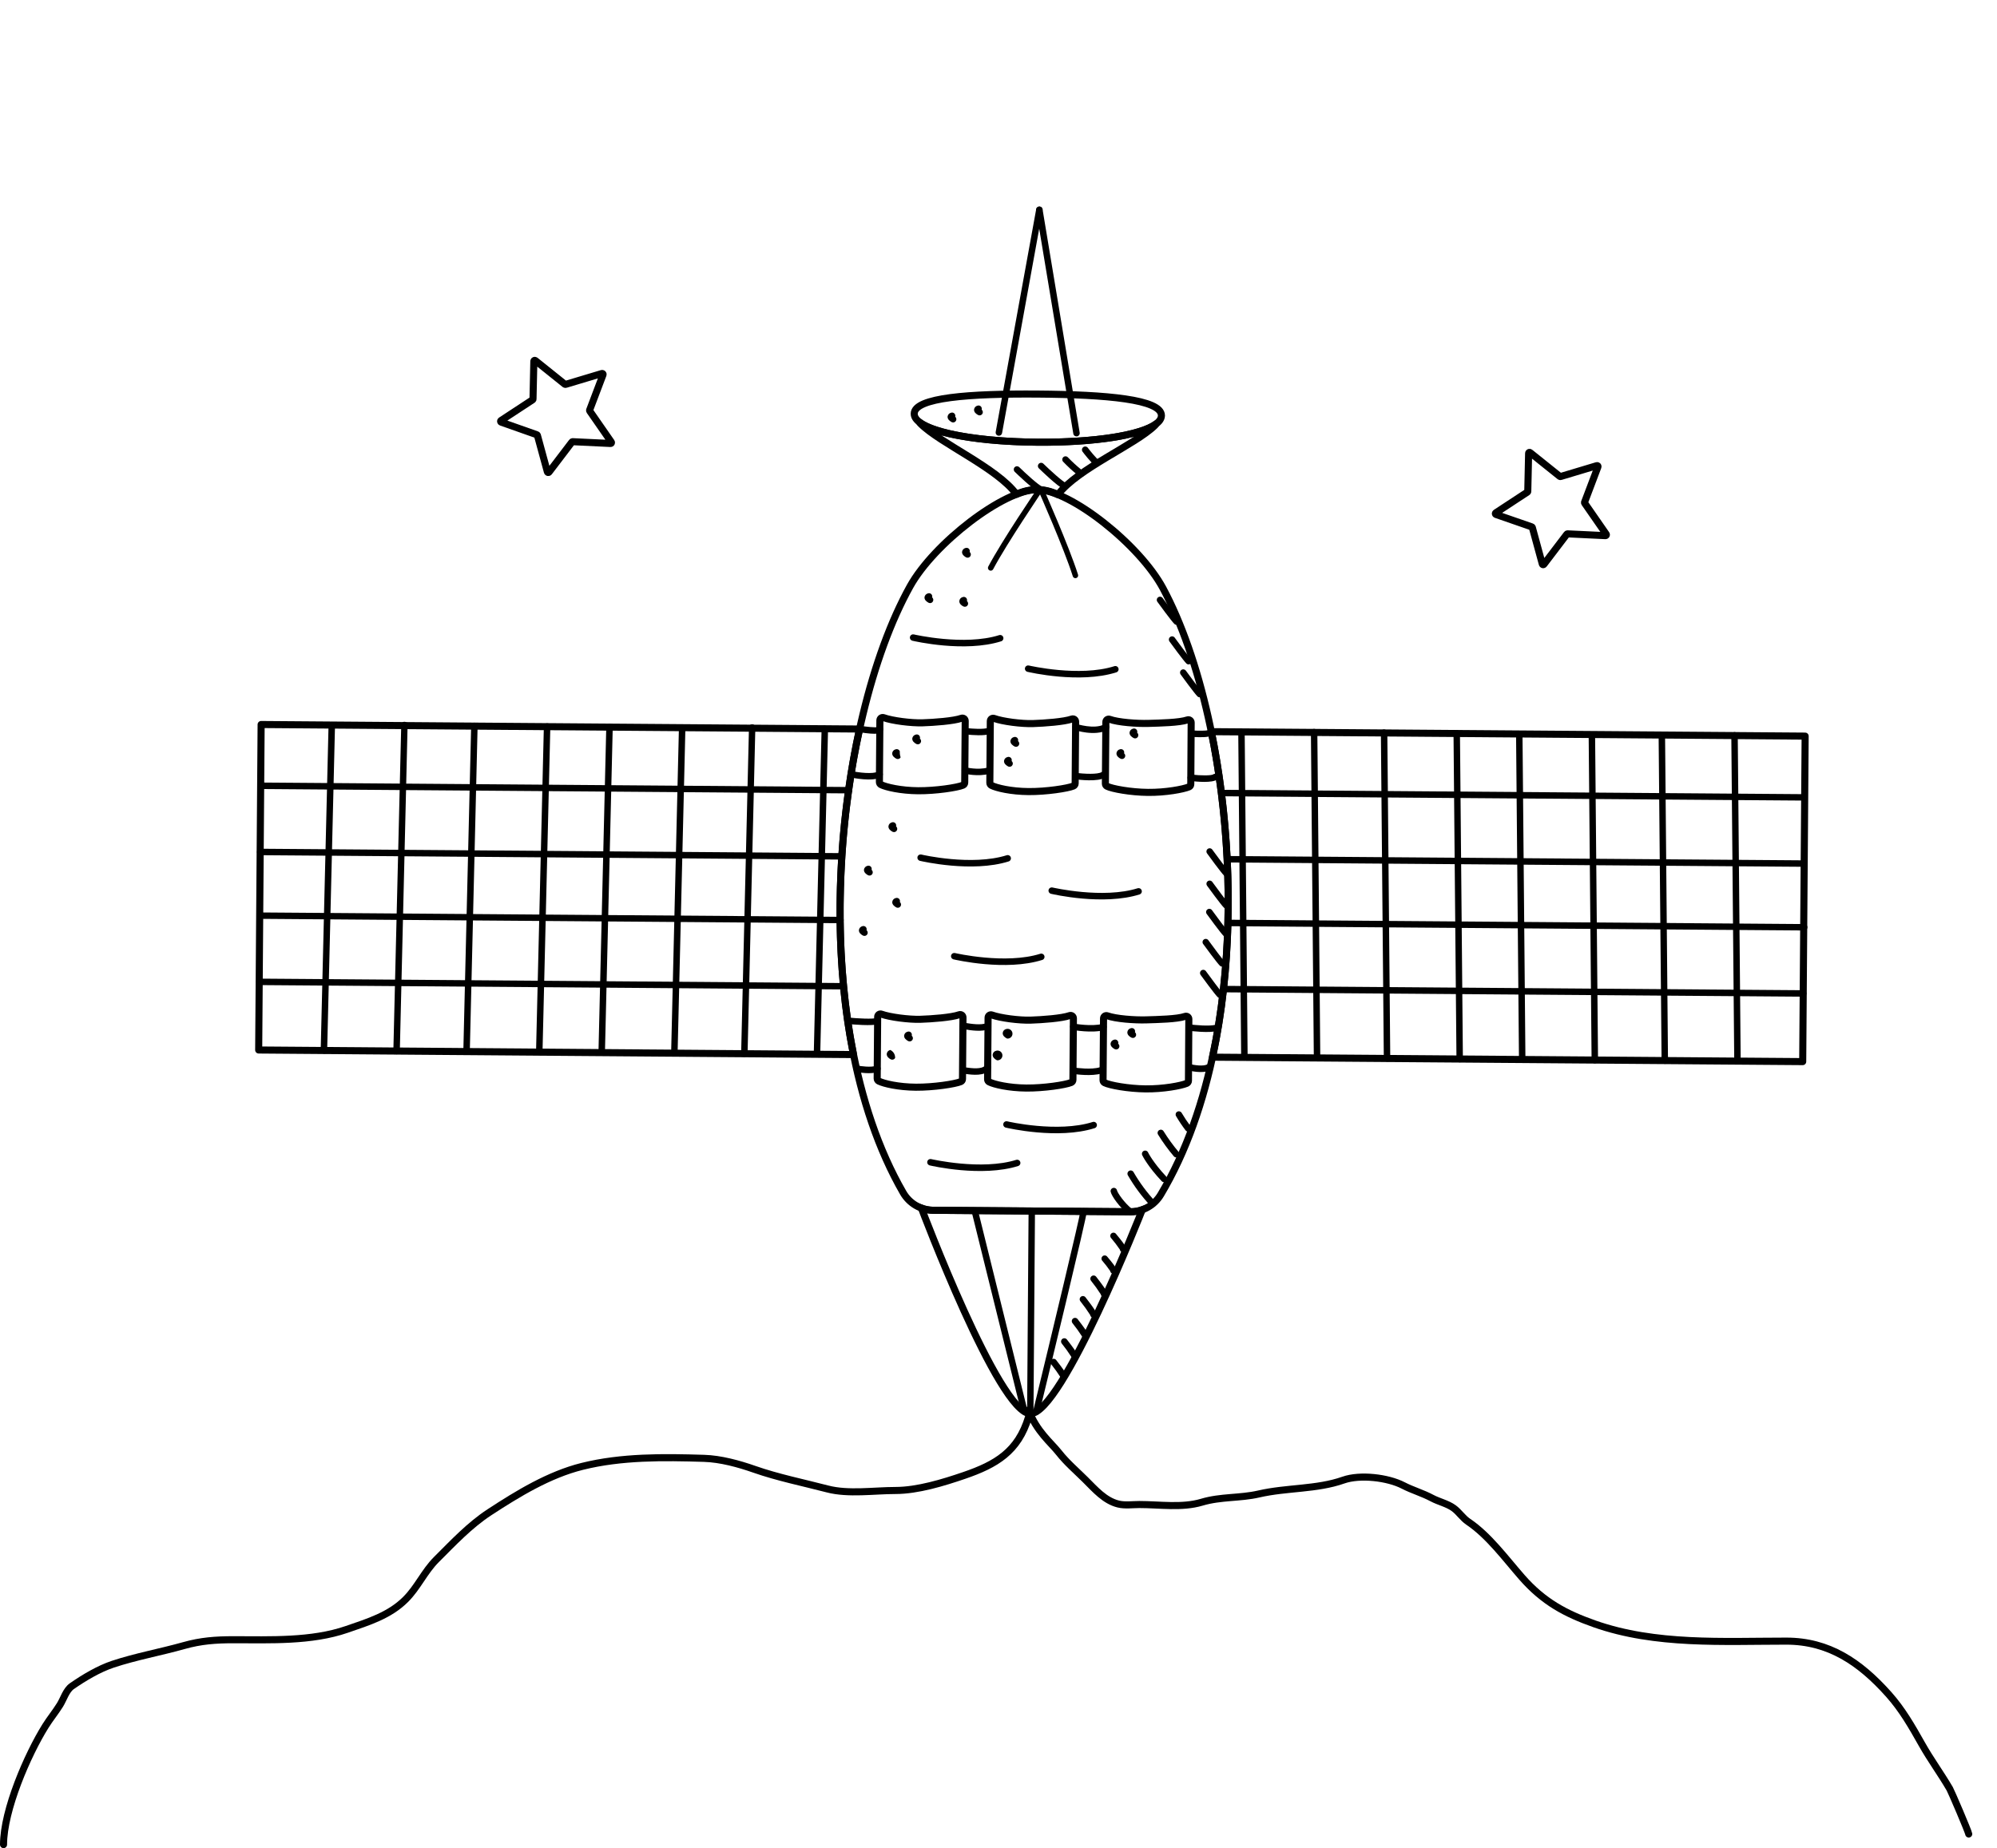 <svg width="565" height="523" viewBox="0 0 565 523" fill="none" xmlns="http://www.w3.org/2000/svg">
<path d="M323.178 342.351C323.178 342.351 300.452 400.168 291.501 400.047C282.549 399.926 260.692 341.882 260.692 341.882C261.762 342.281 262.894 342.489 264.035 342.497L319.811 342.916C320.958 342.928 322.098 342.737 323.178 342.351Z" stroke="black" stroke-width="2" stroke-miterlimit="10" stroke-linecap="round"/>
<path d="M327.075 119.957C326.993 120.126 326.881 120.279 326.744 120.408C321.164 125.888 304.883 132.598 299.333 139.973C297.513 139.056 295.506 138.572 293.469 138.556C291.431 138.541 289.417 138.995 287.584 139.884C282.135 132.42 265.977 125.466 260.466 119.913C260.336 119.785 260.23 119.635 260.152 119.47C264.494 122.796 277.807 125.017 293.565 125.136C309.324 125.255 322.671 123.24 327.075 119.957Z" stroke="black" stroke-width="2" stroke-linecap="round" stroke-linejoin="round"/>
<path d="M328.598 117.612C328.565 122.213 312.884 125.288 293.568 125.143C274.253 124.999 258.616 121.688 258.652 117.083C258.688 112.478 274.351 111.373 293.667 111.517C312.982 111.662 328.629 113.005 328.598 117.612Z" stroke="black" stroke-width="2" stroke-miterlimit="10" stroke-linecap="round"/>
<path d="M510.719 208.314L510.03 300.425L343.042 299.169C344.411 292.805 345.447 286.374 346.146 279.902C346.84 273.717 347.243 267.456 347.403 261.184C347.557 255.158 347.48 249.121 347.19 243.154C346.879 236.814 346.327 230.538 345.557 224.419C344.808 218.462 343.852 212.65 342.71 207.054L510.719 208.314Z" stroke="black" stroke-width="2" stroke-linecap="round" stroke-linejoin="round"/>
<path d="M345.242 225.277C345.04 225.202 344.871 225.059 344.764 224.872C344.657 224.686 344.619 224.467 344.657 224.255C344.695 224.044 344.807 223.852 344.972 223.714C345.138 223.576 345.346 223.501 345.561 223.502L510.597 224.742C510.815 224.774 511.014 224.883 511.158 225.05C511.302 225.217 511.381 225.43 511.381 225.651C511.38 225.871 511.3 226.084 511.155 226.25C511.011 226.416 510.811 226.525 510.592 226.555L345.548 225.335C345.443 225.334 345.339 225.314 345.242 225.277Z" fill="black"/>
<path d="M346.875 244.012C346.674 243.936 346.506 243.792 346.4 243.605C346.295 243.419 346.258 243.201 346.297 242.99C346.335 242.779 346.447 242.588 346.612 242.451C346.777 242.314 346.985 242.239 347.199 242.239L510.456 243.467C510.576 243.467 510.695 243.491 510.806 243.537C510.917 243.584 511.017 243.652 511.102 243.737C511.186 243.823 511.253 243.924 511.298 244.036C511.343 244.147 511.365 244.266 511.364 244.386C511.362 244.628 511.264 244.86 511.092 245.03C510.92 245.201 510.687 245.296 510.445 245.295L347.183 244.064C347.078 244.066 346.973 244.048 346.875 244.012Z" fill="black"/>
<path d="M347.088 262.042C346.887 261.966 346.719 261.822 346.613 261.636C346.508 261.449 346.471 261.231 346.51 261.02C346.548 260.809 346.66 260.618 346.825 260.481C346.99 260.344 347.198 260.269 347.412 260.269L510.318 261.497C510.448 261.479 510.58 261.488 510.706 261.526C510.832 261.563 510.948 261.627 511.047 261.713C511.146 261.8 511.225 261.906 511.279 262.025C511.334 262.145 511.362 262.275 511.361 262.406C511.361 262.537 511.332 262.667 511.278 262.786C511.223 262.905 511.143 263.011 511.044 263.097C510.944 263.183 510.828 263.246 510.702 263.283C510.576 263.319 510.444 263.329 510.314 263.31L347.393 262.1C347.289 262.1 347.185 262.08 347.088 262.042Z" fill="black"/>
<path d="M345.828 280.765C345.624 280.692 345.452 280.548 345.344 280.36C345.235 280.172 345.197 279.951 345.236 279.737C345.276 279.524 345.39 279.331 345.558 279.194C345.726 279.056 345.938 278.983 346.155 278.987L510.177 280.221C510.42 280.225 510.651 280.323 510.822 280.496C510.993 280.668 511.089 280.901 511.09 281.143C511.088 281.386 510.989 281.618 510.816 281.787C510.642 281.957 510.409 282.051 510.166 282.049L346.141 280.82C346.035 280.818 345.929 280.8 345.828 280.765Z" fill="black"/>
<path d="M491.256 301.144C491.081 301.081 490.931 300.966 490.824 300.814C490.717 300.663 490.659 300.482 490.659 300.297L489.829 208.174C489.817 208.048 489.831 207.92 489.871 207.8C489.91 207.679 489.974 207.568 490.059 207.474C490.144 207.379 490.247 207.303 490.363 207.251C490.478 207.199 490.603 207.171 490.73 207.17C490.857 207.168 490.983 207.193 491.1 207.243C491.216 207.293 491.321 207.366 491.408 207.458C491.495 207.551 491.562 207.66 491.604 207.78C491.646 207.9 491.663 208.027 491.654 208.153L492.483 300.276C492.484 300.396 492.462 300.516 492.417 300.627C492.372 300.738 492.305 300.84 492.221 300.925C492.137 301.011 492.036 301.079 491.926 301.125C491.815 301.172 491.696 301.196 491.576 301.196C491.467 301.197 491.359 301.18 491.256 301.144Z" fill="black"/>
<path d="M470.699 300.989C470.524 300.926 470.373 300.811 470.267 300.66C470.16 300.508 470.102 300.328 470.101 300.142L469.263 208.039C469.25 207.913 469.265 207.786 469.304 207.665C469.344 207.545 469.408 207.434 469.493 207.339C469.577 207.245 469.681 207.169 469.796 207.117C469.912 207.064 470.037 207.036 470.164 207.035C470.291 207.034 470.416 207.059 470.533 207.108C470.65 207.158 470.755 207.231 470.842 207.324C470.929 207.417 470.995 207.526 471.037 207.646C471.08 207.765 471.097 207.892 471.087 208.019L471.917 300.142C471.918 300.385 471.823 300.618 471.652 300.792C471.482 300.965 471.25 301.064 471.007 301.067C470.901 301.059 470.796 301.033 470.699 300.989Z" fill="black"/>
<path d="M450.9 300.844C450.725 300.779 450.574 300.662 450.467 300.509C450.36 300.357 450.302 300.176 450.3 299.989L449.469 207.883C449.489 207.657 449.593 207.447 449.76 207.293C449.928 207.139 450.146 207.053 450.373 207.051C450.6 207.049 450.819 207.132 450.989 207.283C451.159 207.434 451.266 207.642 451.291 207.868L452.123 299.986C452.124 300.229 452.029 300.462 451.858 300.636C451.688 300.809 451.456 300.908 451.213 300.911C451.106 300.906 451 300.884 450.9 300.844Z" fill="black"/>
<path d="M430.343 300.689C430.166 300.62 430.015 300.499 429.91 300.342C429.805 300.184 429.75 299.999 429.755 299.809L428.93 207.689C428.951 207.463 429.055 207.252 429.222 207.098C429.389 206.945 429.607 206.859 429.834 206.857C430.061 206.855 430.281 206.937 430.451 207.088C430.62 207.239 430.728 207.448 430.752 207.673L431.582 299.796C431.583 300.038 431.488 300.271 431.318 300.444C431.148 300.616 430.917 300.714 430.675 300.716C430.563 300.726 430.451 300.717 430.343 300.689Z" fill="black"/>
<path d="M412.668 300.554C412.494 300.491 412.343 300.376 412.237 300.224C412.13 300.073 412.072 299.892 412.071 299.707L411.235 207.599C411.223 207.472 411.237 207.345 411.276 207.224C411.316 207.104 411.38 206.993 411.465 206.898C411.549 206.804 411.653 206.728 411.768 206.676C411.884 206.623 412.009 206.596 412.136 206.594C412.263 206.593 412.389 206.618 412.505 206.668C412.622 206.717 412.727 206.791 412.814 206.883C412.901 206.976 412.967 207.085 413.01 207.205C413.052 207.325 413.069 207.452 413.059 207.578L413.889 299.701C413.89 299.821 413.868 299.94 413.823 300.052C413.778 300.163 413.711 300.264 413.627 300.35C413.543 300.435 413.442 300.504 413.331 300.55C413.221 300.597 413.102 300.621 412.982 300.621C412.874 300.617 412.768 300.594 412.668 300.554Z" fill="black"/>
<path d="M392.111 300.399C391.937 300.336 391.786 300.221 391.679 300.07C391.573 299.918 391.515 299.737 391.514 299.552L390.685 207.429C390.672 207.303 390.687 207.175 390.726 207.055C390.766 206.934 390.83 206.823 390.915 206.729C390.999 206.634 391.103 206.559 391.218 206.506C391.334 206.454 391.459 206.426 391.586 206.425C391.713 206.423 391.839 206.448 391.955 206.498C392.072 206.548 392.177 206.621 392.264 206.714C392.351 206.806 392.417 206.916 392.459 207.035C392.502 207.155 392.519 207.282 392.509 207.409L393.339 299.532C393.34 299.774 393.245 300.006 393.075 300.179C392.905 300.351 392.674 300.449 392.432 300.452C392.323 300.453 392.214 300.435 392.111 300.399Z" fill="black"/>
<path d="M372.313 300.253C372.138 300.188 371.987 300.072 371.88 299.919C371.773 299.767 371.715 299.585 371.713 299.399L370.888 207.278C370.874 207.151 370.887 207.022 370.926 206.9C370.965 206.778 371.029 206.666 371.114 206.571C371.2 206.475 371.304 206.398 371.42 206.345C371.537 206.293 371.663 206.265 371.791 206.263C371.919 206.262 372.045 206.288 372.163 206.339C372.28 206.39 372.386 206.465 372.472 206.559C372.559 206.653 372.625 206.764 372.666 206.886C372.707 207.007 372.722 207.135 372.71 207.263L373.542 299.381C373.543 299.624 373.448 299.857 373.278 300.03C373.108 300.204 372.876 300.303 372.633 300.306C372.524 300.307 372.415 300.289 372.313 300.253Z" fill="black"/>
<path d="M351.755 300.099C351.581 300.034 351.43 299.917 351.323 299.765C351.216 299.612 351.157 299.431 351.155 299.244L350.331 207.123C350.352 206.897 350.456 206.687 350.623 206.533C350.79 206.379 351.008 206.293 351.235 206.291C351.462 206.289 351.682 206.372 351.851 206.523C352.021 206.674 352.129 206.882 352.153 207.108L352.985 299.226C352.986 299.469 352.891 299.703 352.721 299.876C352.55 300.049 352.318 300.148 352.076 300.151C351.967 300.152 351.858 300.134 351.755 300.099Z" fill="black"/>
<path d="M238.664 279.094C239.262 285.583 240.198 292.037 241.469 298.429L73.189 297.14L73.879 205.03L243.193 206.305C241.972 211.882 240.914 217.68 240.095 223.614C239.231 229.721 238.563 235.979 238.177 242.321C237.813 248.291 237.632 254.323 237.694 260.353C237.753 266.636 238.068 272.899 238.664 279.094Z" stroke="black" stroke-width="2" stroke-linecap="round" stroke-linejoin="round"/>
<path d="M73.434 223.237C73.257 223.169 73.105 223.048 72.999 222.89C72.893 222.732 72.838 222.546 72.841 222.356C72.843 222.114 72.941 221.882 73.113 221.712C73.286 221.542 73.518 221.447 73.76 221.448L240.092 222.711C240.222 222.693 240.354 222.703 240.48 222.741C240.606 222.778 240.722 222.842 240.821 222.928C240.92 223.014 240.999 223.121 241.053 223.24C241.107 223.36 241.135 223.489 241.135 223.621C241.135 223.752 241.106 223.881 241.051 224C240.997 224.12 240.917 224.226 240.817 224.311C240.718 224.397 240.602 224.461 240.476 224.497C240.35 224.534 240.217 224.543 240.087 224.524L73.722 223.281C73.625 223.28 73.528 223.265 73.434 223.237Z" fill="black"/>
<path d="M73.291 241.955C73.09 241.879 72.922 241.735 72.816 241.548C72.711 241.362 72.674 241.144 72.713 240.933C72.751 240.722 72.863 240.531 73.028 240.394C73.193 240.257 73.4 240.182 73.615 240.182L238.19 241.425C238.31 241.426 238.429 241.45 238.539 241.496C238.65 241.542 238.751 241.61 238.835 241.696C238.92 241.781 238.986 241.883 239.031 241.994C239.076 242.105 239.099 242.225 239.098 242.345C239.096 242.587 238.998 242.819 238.826 242.989C238.653 243.159 238.42 243.254 238.178 243.253L73.604 242.01C73.497 242.01 73.391 241.992 73.291 241.955Z" fill="black"/>
<path d="M73.158 259.987C72.956 259.912 72.787 259.769 72.68 259.583C72.573 259.396 72.535 259.177 72.573 258.966C72.611 258.754 72.723 258.562 72.888 258.424C73.054 258.287 73.262 258.211 73.477 258.212L237.699 259.448C237.825 259.435 237.953 259.45 238.074 259.49C238.195 259.53 238.307 259.595 238.401 259.681C238.495 259.766 238.57 259.871 238.621 259.988C238.673 260.105 238.699 260.231 238.698 260.358C238.697 260.486 238.67 260.612 238.618 260.728C238.565 260.844 238.489 260.948 238.394 261.033C238.299 261.118 238.187 261.182 238.065 261.22C237.944 261.259 237.816 261.272 237.689 261.258L73.475 260.02C73.368 260.029 73.261 260.018 73.158 259.987Z" fill="black"/>
<path d="M73.017 278.711C72.816 278.636 72.648 278.492 72.543 278.305C72.437 278.119 72.4 277.901 72.439 277.69C72.478 277.479 72.589 277.288 72.754 277.151C72.919 277.013 73.127 276.938 73.341 276.939L238.681 278.188C238.899 278.22 239.099 278.329 239.243 278.496C239.387 278.663 239.466 278.876 239.465 279.097C239.465 279.317 239.385 279.53 239.24 279.696C239.095 279.862 238.895 279.97 238.677 280.001L73.323 278.769C73.218 278.769 73.114 278.749 73.017 278.711Z" fill="black"/>
<path d="M91.331 298.141C91.152 298.074 90.998 297.953 90.89 297.795C90.783 297.636 90.728 297.448 90.733 297.257L92.955 205.129C92.972 204.894 93.079 204.674 93.254 204.516C93.428 204.358 93.657 204.273 93.892 204.279C94.128 204.285 94.352 204.382 94.518 204.549C94.684 204.717 94.779 204.941 94.784 205.177L92.562 297.305C92.555 297.547 92.453 297.777 92.277 297.944C92.102 298.112 91.867 298.203 91.625 298.199C91.525 298.193 91.426 298.173 91.331 298.141Z" fill="black"/>
<path d="M111.888 298.295C111.709 298.229 111.554 298.108 111.447 297.949C111.34 297.791 111.285 297.603 111.29 297.411L113.517 205.286C113.5 205.156 113.511 205.023 113.549 204.898C113.588 204.772 113.653 204.657 113.74 204.559C113.827 204.461 113.935 204.383 114.055 204.331C114.175 204.278 114.305 204.252 114.436 204.255C114.568 204.257 114.697 204.288 114.815 204.345C114.933 204.402 115.037 204.484 115.121 204.585C115.205 204.686 115.265 204.804 115.299 204.931C115.333 205.058 115.338 205.191 115.316 205.32L113.119 297.459C113.112 297.702 113.009 297.932 112.834 298.099C112.659 298.266 112.424 298.358 112.182 298.353C112.082 298.347 111.983 298.328 111.888 298.295Z" fill="black"/>
<path d="M131.685 298.446C131.506 298.378 131.353 298.257 131.246 298.099C131.139 297.941 131.083 297.753 131.087 297.562L133.3 205.466C133.294 205.341 133.313 205.215 133.358 205.098C133.402 204.98 133.471 204.873 133.558 204.782C133.646 204.692 133.751 204.621 133.868 204.574C133.984 204.526 134.109 204.503 134.235 204.506C134.361 204.509 134.484 204.537 134.599 204.59C134.713 204.643 134.815 204.719 134.898 204.812C134.982 204.906 135.045 205.017 135.085 205.136C135.124 205.256 135.138 205.382 135.126 205.507L132.918 297.605C132.913 297.75 132.873 297.892 132.803 298.019C132.733 298.147 132.634 298.255 132.514 298.337C132.394 298.419 132.256 298.472 132.112 298.49C131.969 298.509 131.822 298.494 131.685 298.446Z" fill="black"/>
<path d="M152.256 298.571C152.076 298.505 151.922 298.384 151.815 298.225C151.708 298.067 151.653 297.878 151.658 297.687L153.871 205.591C153.877 205.349 153.978 205.118 154.154 204.95C154.33 204.783 154.565 204.692 154.808 204.698C155.051 204.703 155.281 204.805 155.449 204.981C155.617 205.157 155.708 205.392 155.702 205.635L153.489 297.73C153.486 297.85 153.46 297.969 153.411 298.079C153.362 298.189 153.293 298.288 153.205 298.371C153.118 298.454 153.016 298.52 152.904 298.563C152.792 298.606 152.672 298.627 152.552 298.624C152.451 298.626 152.35 298.608 152.256 298.571Z" fill="black"/>
<path d="M169.919 298.731C169.739 298.665 169.584 298.545 169.477 298.386C169.369 298.227 169.315 298.039 169.321 297.847L171.529 205.749C171.534 205.506 171.636 205.276 171.812 205.108C171.988 204.94 172.223 204.849 172.466 204.855C172.709 204.861 172.939 204.963 173.107 205.139C173.275 205.314 173.365 205.549 173.36 205.792L171.152 297.89C171.145 298.133 171.042 298.362 170.867 298.53C170.691 298.697 170.457 298.789 170.215 298.784C170.114 298.782 170.014 298.764 169.919 298.731Z" fill="black"/>
<path d="M190.476 298.885C190.296 298.819 190.142 298.698 190.035 298.54C189.927 298.381 189.873 298.193 189.878 298.002L192.086 205.904C192.093 205.661 192.197 205.431 192.373 205.264C192.55 205.097 192.785 205.006 193.028 205.012C193.148 205.015 193.266 205.041 193.375 205.09C193.485 205.138 193.584 205.208 193.667 205.295C193.749 205.381 193.814 205.484 193.857 205.596C193.9 205.708 193.92 205.827 193.917 205.947L191.709 298.045C191.702 298.287 191.599 298.517 191.424 298.684C191.248 298.851 191.014 298.943 190.772 298.939C190.671 298.937 190.571 298.919 190.476 298.885Z" fill="black"/>
<path d="M210.284 299.011C210.105 298.944 209.952 298.823 209.845 298.664C209.738 298.506 209.682 298.319 209.686 298.128L211.899 206.032C211.877 205.9 211.884 205.764 211.921 205.635C211.957 205.505 212.021 205.386 212.109 205.284C212.196 205.183 212.305 205.101 212.427 205.047C212.55 204.992 212.683 204.964 212.817 204.967C212.951 204.969 213.083 205 213.204 205.059C213.324 205.118 213.431 205.203 213.515 205.307C213.599 205.412 213.659 205.533 213.691 205.664C213.723 205.794 213.726 205.93 213.7 206.061L211.505 298.196C211.5 298.341 211.461 298.483 211.391 298.61C211.321 298.737 211.221 298.846 211.101 298.928C210.981 299.009 210.844 299.062 210.7 299.081C210.556 299.1 210.41 299.084 210.272 299.036L210.284 299.011Z" fill="black"/>
<path d="M230.832 299.186C230.652 299.119 230.498 298.999 230.391 298.84C230.283 298.682 230.228 298.493 230.234 298.302L232.447 206.206C232.452 205.963 232.554 205.733 232.73 205.565C232.906 205.398 233.141 205.307 233.384 205.312C233.627 205.318 233.857 205.42 234.025 205.596C234.192 205.771 234.283 206.007 234.278 206.249L232.062 298.35C232.06 298.47 232.033 298.589 231.984 298.699C231.936 298.809 231.866 298.908 231.779 298.991C231.692 299.074 231.589 299.139 231.477 299.183C231.365 299.226 231.246 299.247 231.125 299.244C231.025 299.244 230.925 299.224 230.832 299.186Z" fill="black"/>
<path d="M329.046 166.484C322.419 154.126 302.819 138.634 293.464 138.561C284.109 138.488 264.275 153.686 257.472 165.94C235.96 204.693 227.399 288.735 255.515 337.495C256.376 338.999 257.616 340.252 259.111 341.128C260.606 342.005 262.305 342.475 264.038 342.492L291.926 342.702L319.811 342.916C321.544 342.925 323.25 342.48 324.758 341.627C326.267 340.774 327.527 339.542 328.413 338.052C357.268 289.717 349.984 205.558 329.046 166.484Z" stroke="black" stroke-width="2" stroke-miterlimit="10" stroke-linecap="round"/>
<path d="M304.253 123.441C304.1 123.387 303.965 123.292 303.862 123.167C303.758 123.042 303.69 122.891 303.665 122.731L293.154 59.518C293.134 59.399 293.138 59.277 293.165 59.16C293.193 59.043 293.243 58.932 293.313 58.834C293.383 58.736 293.472 58.653 293.574 58.589C293.676 58.526 293.79 58.483 293.909 58.463C294.027 58.444 294.149 58.447 294.266 58.475C294.384 58.502 294.494 58.552 294.592 58.622C294.69 58.692 294.773 58.781 294.837 58.883C294.901 58.986 294.943 59.099 294.963 59.218L305.467 122.434C305.507 122.673 305.45 122.919 305.309 123.116C305.168 123.314 304.955 123.447 304.716 123.487C304.56 123.513 304.401 123.497 304.253 123.441Z" fill="black"/>
<path d="M282.293 123.273C282.091 123.198 281.922 123.054 281.815 122.867C281.708 122.68 281.669 122.462 281.705 122.249L293.164 59.196C293.186 59.078 293.231 58.966 293.296 58.865C293.361 58.764 293.445 58.678 293.544 58.61C293.642 58.541 293.753 58.494 293.87 58.468C293.987 58.443 294.108 58.441 294.226 58.463C294.344 58.485 294.456 58.529 294.557 58.594C294.658 58.659 294.745 58.743 294.813 58.842C294.881 58.941 294.929 59.052 294.954 59.169C294.979 59.286 294.981 59.407 294.959 59.525L283.507 122.575C283.459 122.809 283.323 123.014 283.126 123.148C282.929 123.283 282.687 123.335 282.453 123.293C282.399 123.29 282.345 123.283 282.293 123.273Z" fill="black"/>
<path d="M292.866 400.363C292.655 400.286 292.481 400.135 292.375 399.937C292.27 399.739 292.241 399.51 292.294 399.292C297.589 377.454 305.526 344.361 305.659 342.778C305.659 342.659 305.683 342.541 305.73 342.431C305.776 342.321 305.845 342.222 305.93 342.139C306.016 342.056 306.117 341.991 306.228 341.948C306.339 341.904 306.457 341.884 306.577 341.887C306.821 341.892 307.054 341.994 307.225 342.17C307.395 342.345 307.49 342.581 307.488 342.826C307.474 344.374 296.307 390.492 294.072 399.722C294.046 399.841 293.996 399.954 293.925 400.054C293.854 400.153 293.764 400.238 293.66 400.302C293.557 400.366 293.441 400.409 293.32 400.428C293.2 400.447 293.076 400.442 292.958 400.412C292.926 400.398 292.895 400.382 292.866 400.363Z" fill="black"/>
<path d="M289.537 400.341C289.396 400.291 289.27 400.206 289.17 400.095C289.07 399.984 288.998 399.85 288.962 399.705L274.878 342.804C274.834 342.574 274.879 342.335 275.006 342.137C275.133 341.939 275.331 341.797 275.559 341.741C275.787 341.685 276.028 341.719 276.232 341.836C276.436 341.952 276.587 342.143 276.655 342.368L290.736 399.261C290.765 399.378 290.771 399.499 290.753 399.618C290.735 399.737 290.694 399.852 290.632 399.955C290.57 400.058 290.488 400.148 290.391 400.219C290.294 400.291 290.184 400.342 290.067 400.371C289.891 400.415 289.706 400.404 289.537 400.341Z" fill="black"/>
<path d="M291.185 400.905C291.007 400.838 290.854 400.717 290.748 400.559C290.642 400.401 290.587 400.214 290.592 400.023L291.011 342.705C291.042 342.487 291.152 342.287 291.319 342.143C291.485 341.999 291.699 341.92 291.919 341.921C292.139 341.921 292.352 342.002 292.518 342.146C292.684 342.291 292.793 342.491 292.823 342.709L292.394 400.053C292.391 400.295 292.292 400.527 292.119 400.697C291.945 400.867 291.712 400.961 291.469 400.958C291.372 400.956 291.276 400.938 291.185 400.905Z" fill="black"/>
<path d="M294.201 139.431L294.147 139.406C292.317 138.595 287.592 134.002 287.06 133.482C286.899 133.31 286.811 133.083 286.813 132.847C286.815 132.611 286.908 132.386 287.073 132.217C287.237 132.048 287.46 131.949 287.696 131.941C287.931 131.932 288.161 132.015 288.337 132.172C290.26 134.054 293.736 137.224 294.891 137.732C295.002 137.778 295.104 137.844 295.19 137.929C295.275 138.014 295.344 138.114 295.39 138.225C295.437 138.336 295.462 138.455 295.463 138.575C295.464 138.696 295.441 138.815 295.396 138.927C295.35 139.038 295.283 139.14 295.199 139.226C295.114 139.311 295.014 139.379 294.903 139.426C294.792 139.473 294.673 139.498 294.553 139.499C294.432 139.5 294.313 139.477 294.201 139.431Z" fill="black"/>
<path d="M305.078 134.503C304.985 134.48 304.897 134.439 304.819 134.383C303.414 133.241 302.081 132.014 300.829 130.707C300.738 130.621 300.667 130.518 300.618 130.404C300.569 130.289 300.544 130.166 300.544 130.042C300.544 129.917 300.569 129.794 300.619 129.68C300.668 129.566 300.74 129.463 300.831 129.377C300.921 129.292 301.028 129.226 301.145 129.183C301.262 129.14 301.386 129.122 301.51 129.129C301.635 129.136 301.756 129.168 301.867 129.224C301.979 129.279 302.078 129.356 302.158 129.451C303.358 130.693 304.632 131.86 305.972 132.948C306.13 133.088 306.235 133.278 306.269 133.486C306.303 133.694 306.265 133.908 306.159 134.09C306.054 134.273 305.889 134.414 305.692 134.489C305.495 134.565 305.278 134.569 305.078 134.503Z" fill="black"/>
<path d="M301.073 138.498C301.056 138.487 301.038 138.478 301.019 138.472C299.186 137.654 294.466 133.064 293.93 132.541C293.843 132.458 293.773 132.357 293.725 132.246C293.676 132.135 293.651 132.016 293.649 131.895C293.647 131.774 293.669 131.654 293.714 131.542C293.759 131.429 293.826 131.327 293.91 131.24C293.995 131.154 294.096 131.085 294.207 131.038C294.319 130.991 294.438 130.966 294.559 130.966C294.68 130.965 294.8 130.988 294.912 131.034C295.024 131.08 295.126 131.148 295.211 131.233C297.129 133.114 300.611 136.286 301.763 136.799C301.974 136.899 302.139 137.076 302.223 137.294C302.308 137.512 302.306 137.754 302.218 137.97C302.131 138.187 301.963 138.361 301.751 138.459C301.539 138.556 301.297 138.568 301.076 138.493L301.073 138.498Z" fill="black"/>
<path d="M310.109 131.925C310.031 131.904 309.957 131.869 309.891 131.823C308.663 130.954 306.526 128.155 306.301 127.845C306.227 127.748 306.173 127.638 306.141 127.52C306.11 127.403 306.102 127.28 306.117 127.159C306.133 127.039 306.173 126.922 306.234 126.817C306.294 126.711 306.375 126.619 306.472 126.545C306.568 126.471 306.679 126.416 306.796 126.385C306.914 126.353 307.036 126.345 307.157 126.361C307.278 126.377 307.394 126.416 307.5 126.477C307.605 126.538 307.697 126.619 307.772 126.715C308.372 127.516 310.13 129.715 310.975 130.314C311.153 130.444 311.277 130.633 311.327 130.847C311.376 131.061 311.347 131.286 311.245 131.48C311.142 131.674 310.974 131.825 310.769 131.905C310.565 131.986 310.338 131.99 310.131 131.917L310.109 131.925Z" fill="black"/>
<path d="M280.014 161.437C279.981 161.424 279.95 161.41 279.92 161.392C279.739 161.296 279.604 161.132 279.543 160.936C279.483 160.74 279.502 160.528 279.597 160.347C283.475 152.99 293.456 138.279 293.582 138.139C293.698 137.969 293.876 137.851 294.078 137.813C294.28 137.774 294.488 137.817 294.658 137.932C294.828 138.048 294.946 138.226 294.984 138.428C295.023 138.63 294.98 138.839 294.864 139.009C294.788 139.173 284.829 153.797 280.99 161.081C280.902 161.252 280.752 161.383 280.572 161.449C280.391 161.515 280.192 161.51 280.014 161.437Z" fill="black"/>
<path d="M303.993 163.568C303.882 163.527 303.782 163.462 303.7 163.376C303.618 163.291 303.557 163.188 303.521 163.075C301.047 155.225 293.884 139.047 293.809 138.885C293.726 138.697 293.721 138.484 293.795 138.292C293.869 138.1 294.016 137.946 294.204 137.863C294.392 137.779 294.605 137.774 294.797 137.848C294.989 137.923 295.143 138.07 295.227 138.258C295.297 138.418 302.494 154.678 304.997 162.608C305.041 162.746 305.045 162.893 305.009 163.034C304.974 163.174 304.899 163.301 304.794 163.401C304.69 163.501 304.559 163.57 304.418 163.599C304.276 163.629 304.129 163.618 303.993 163.568Z" fill="black"/>
<path d="M300.723 390.609C300.67 390.59 300.618 390.566 300.569 390.537C300.452 390.467 300.352 390.371 300.277 390.258C300.201 390.144 300.152 390.015 300.132 389.88C299.278 388.544 298.355 387.253 297.367 386.013C297.292 385.918 297.237 385.808 297.205 385.692C297.173 385.575 297.164 385.453 297.178 385.332C297.193 385.212 297.232 385.096 297.291 384.99C297.351 384.885 297.431 384.792 297.527 384.718C297.622 384.643 297.731 384.588 297.848 384.556C297.965 384.523 298.087 384.514 298.208 384.529C298.328 384.544 298.444 384.582 298.55 384.642C298.655 384.702 298.748 384.782 298.822 384.877C302.319 389.393 302.169 389.65 301.833 390.201C301.727 390.39 301.557 390.535 301.353 390.61C301.15 390.685 300.926 390.684 300.723 390.609Z" fill="black"/>
<path d="M303.758 384.789C303.703 384.769 303.649 384.745 303.599 384.715C303.482 384.646 303.382 384.551 303.307 384.437C303.232 384.324 303.184 384.195 303.166 384.06C302.311 382.726 301.388 381.437 300.4 380.198C300.249 380.006 300.18 379.761 300.209 379.519C300.239 379.276 300.363 379.055 300.555 378.904C300.748 378.753 300.992 378.684 301.235 378.714C301.478 378.743 301.699 378.867 301.85 379.06C305.351 383.578 305.196 383.832 304.863 384.391C304.756 384.577 304.586 384.719 304.383 384.792C304.181 384.865 303.959 384.864 303.758 384.789Z" fill="black"/>
<path d="M306.791 379.023C306.736 379.003 306.683 378.978 306.632 378.949C306.515 378.879 306.414 378.784 306.339 378.67C306.263 378.556 306.214 378.427 306.195 378.291C305.342 376.956 304.419 375.667 303.428 374.43C303.277 374.237 303.21 373.992 303.24 373.749C303.27 373.506 303.395 373.285 303.588 373.134C303.781 372.983 304.026 372.915 304.269 372.945C304.512 372.975 304.733 373.101 304.884 373.294C308.38 377.81 308.23 378.066 307.894 378.618C307.789 378.805 307.62 378.949 307.418 379.023C307.215 379.098 306.993 379.098 306.791 379.023Z" fill="black"/>
<path d="M309.019 372.832C308.964 372.812 308.91 372.788 308.86 372.758C308.743 372.688 308.644 372.593 308.569 372.48C308.494 372.366 308.445 372.237 308.427 372.103C307.571 370.768 306.649 369.478 305.663 368.236C305.588 368.142 305.533 368.034 305.501 367.918C305.469 367.803 305.46 367.682 305.475 367.563C305.49 367.444 305.529 367.329 305.589 367.225C305.648 367.12 305.728 367.029 305.824 366.956C305.919 366.883 306.028 366.829 306.144 366.797C306.26 366.765 306.381 366.757 306.5 366.772C306.62 366.787 306.735 366.826 306.839 366.886C306.944 366.945 307.035 367.025 307.109 367.12C310.605 371.636 310.45 371.89 310.117 372.449C310.007 372.63 309.837 372.768 309.636 372.837C309.436 372.907 309.218 372.905 309.019 372.832Z" fill="black"/>
<path d="M312.039 367.03C311.986 367.011 311.934 366.987 311.885 366.958C311.768 366.888 311.667 366.793 311.591 366.679C311.516 366.565 311.467 366.436 311.448 366.3C310.595 364.965 309.671 363.676 308.681 362.439C308.53 362.246 308.462 362.001 308.492 361.758C308.522 361.515 308.647 361.294 308.84 361.143C309.033 360.992 309.278 360.924 309.521 360.954C309.764 360.984 309.986 361.11 310.136 361.303C313.632 365.818 313.482 366.075 313.144 366.631C313.038 366.819 312.868 366.961 312.665 367.034C312.463 367.107 312.241 367.106 312.039 367.03Z" fill="black"/>
<path d="M314.684 360.398C314.628 360.379 314.575 360.354 314.525 360.324C314.408 360.254 314.309 360.159 314.234 360.046C314.159 359.932 314.11 359.804 314.092 359.669C313.376 358.625 312.601 357.624 311.771 356.669C311.652 356.481 311.605 356.257 311.639 356.038C311.673 355.819 311.786 355.619 311.956 355.477C312.126 355.334 312.342 355.258 312.563 355.263C312.785 355.268 312.998 355.353 313.162 355.502C316.282 359.19 316.11 359.466 315.772 360.023C315.662 360.201 315.493 360.336 315.295 360.405C315.097 360.473 314.881 360.471 314.684 360.398Z" fill="black"/>
<path d="M317.409 354.307C317.354 354.287 317.301 354.262 317.25 354.233C317.133 354.164 317.033 354.07 316.958 353.957C316.883 353.845 316.834 353.717 316.816 353.582C316.052 352.455 315.227 351.371 314.343 350.336C314.263 350.244 314.203 350.138 314.165 350.023C314.127 349.907 314.112 349.786 314.122 349.665C314.132 349.544 314.166 349.426 314.222 349.319C314.278 349.211 314.355 349.116 314.448 349.038C314.542 348.961 314.65 348.903 314.766 348.868C314.882 348.832 315.004 348.821 315.125 348.834C315.245 348.846 315.362 348.883 315.468 348.941C315.575 349 315.668 349.079 315.743 349.174C318.996 353.11 318.836 353.375 318.5 353.926C318.391 354.106 318.222 354.242 318.023 354.312C317.824 354.381 317.607 354.379 317.409 354.307Z" fill="black"/>
<path d="M272.312 305.365C272.312 305.522 272.266 305.676 272.178 305.806C272.09 305.937 271.965 306.038 271.82 306.097C270.178 306.777 264.09 307.701 259.139 307.667C254.189 307.633 250.07 306.657 248.621 305.938C248.488 305.871 248.375 305.768 248.297 305.64C248.219 305.513 248.177 305.367 248.177 305.217L248.312 287.737C248.313 287.609 248.345 287.483 248.405 287.369C248.465 287.256 248.551 287.159 248.656 287.086C248.761 287.013 248.882 286.966 249.009 286.95C249.136 286.933 249.266 286.947 249.386 286.991C251.767 287.853 257.128 288.55 260.376 288.449C263.623 288.348 269.172 287.942 271.383 287.158C271.504 287.115 271.634 287.102 271.762 287.121C271.889 287.139 272.01 287.187 272.115 287.262C272.219 287.337 272.304 287.436 272.362 287.551C272.421 287.665 272.45 287.792 272.449 287.921L272.312 305.365Z" stroke="black" stroke-width="2" stroke-miterlimit="10" stroke-linecap="round"/>
<path d="M303.557 305.603C303.555 305.76 303.508 305.914 303.42 306.045C303.332 306.177 303.207 306.279 303.062 306.34C301.42 307.02 295.332 307.944 290.384 307.905C285.435 307.866 281.31 306.892 279.865 306.176C279.73 306.11 279.616 306.006 279.537 305.879C279.458 305.751 279.416 305.603 279.416 305.453L279.552 287.972C279.553 287.844 279.584 287.718 279.644 287.605C279.704 287.492 279.79 287.394 279.895 287.321C280.001 287.248 280.122 287.202 280.249 287.185C280.376 287.169 280.505 287.183 280.625 287.226C283.009 288.096 288.365 288.791 291.615 288.685C294.864 288.579 300.414 288.184 302.625 287.4C302.746 287.358 302.876 287.345 303.004 287.363C303.131 287.382 303.252 287.43 303.356 287.505C303.461 287.58 303.546 287.679 303.604 287.793C303.662 287.908 303.692 288.035 303.691 288.164L303.557 305.603Z" stroke="black" stroke-width="2" stroke-miterlimit="10" stroke-linecap="round"/>
<path d="M336.243 305.848C336.241 306.004 336.194 306.157 336.106 306.287C336.019 306.417 335.895 306.519 335.751 306.58C334.109 307.26 329.106 308.194 324.132 308.143C319.159 308.093 313.974 307.121 312.522 306.407C312.388 306.34 312.276 306.236 312.197 306.107C312.119 305.979 312.079 305.831 312.08 305.681L312.216 288.201C312.216 288.072 312.247 287.945 312.306 287.832C312.366 287.718 312.452 287.62 312.557 287.547C312.663 287.473 312.785 287.427 312.912 287.411C313.04 287.395 313.169 287.41 313.289 287.455C315.675 288.319 321.021 288.713 324.281 288.612C327.54 288.51 333.076 288.406 335.292 287.624C335.412 287.581 335.542 287.568 335.669 287.586C335.796 287.604 335.917 287.653 336.021 287.727C336.125 287.802 336.21 287.901 336.267 288.015C336.325 288.13 336.354 288.257 336.352 288.385L336.243 305.848Z" stroke="black" stroke-width="2" stroke-miterlimit="10" stroke-linecap="round"/>
<path d="M272.944 221.473C272.944 221.63 272.896 221.783 272.809 221.914C272.721 222.044 272.597 222.145 272.451 222.205C270.809 222.885 264.722 223.809 259.774 223.771C254.825 223.732 250.7 222.758 249.248 222.044C249.114 221.976 249.002 221.872 248.924 221.744C248.846 221.615 248.805 221.468 248.806 221.318L248.941 203.837C248.943 203.709 248.974 203.583 249.034 203.47C249.094 203.357 249.18 203.26 249.285 203.187C249.39 203.114 249.512 203.067 249.639 203.05C249.766 203.034 249.895 203.048 250.015 203.092C252.401 203.956 257.757 204.651 261.005 204.55C264.252 204.449 269.807 204.045 272.017 203.261C272.139 203.218 272.268 203.206 272.396 203.224C272.523 203.242 272.644 203.29 272.749 203.365C272.853 203.44 272.938 203.539 272.996 203.654C273.055 203.768 273.084 203.896 273.083 204.024L272.944 221.473Z" stroke="black" stroke-width="2" stroke-miterlimit="10" stroke-linecap="round"/>
<path d="M304.191 221.706C304.189 221.863 304.141 222.015 304.053 222.145C303.966 222.275 303.842 222.377 303.698 222.438C302.056 223.118 295.966 224.047 291.018 224.008C286.069 223.97 281.959 223.003 280.493 222.253C280.359 222.187 280.245 222.084 280.166 221.957C280.088 221.829 280.047 221.681 280.049 221.531L280.185 204.051C280.186 203.923 280.218 203.797 280.278 203.684C280.338 203.571 280.424 203.473 280.529 203.4C280.634 203.327 280.755 203.28 280.882 203.264C281.009 203.247 281.138 203.262 281.259 203.305C283.642 204.175 288.999 204.87 292.248 204.764C295.498 204.658 301.043 204.261 303.259 203.479C303.379 203.436 303.509 203.423 303.636 203.441C303.763 203.459 303.884 203.508 303.988 203.583C304.092 203.657 304.177 203.756 304.234 203.871C304.292 203.985 304.321 204.112 304.319 204.24L304.191 221.706Z" stroke="black" stroke-width="2" stroke-miterlimit="10" stroke-linecap="round"/>
<path d="M336.901 221.938C336.902 222.096 336.855 222.251 336.766 222.382C336.678 222.513 336.553 222.615 336.406 222.675C334.764 223.355 329.767 224.291 324.788 224.239C319.81 224.186 314.635 223.218 313.185 222.5C313.05 222.434 312.937 222.332 312.858 222.204C312.779 222.076 312.739 221.929 312.741 221.779L312.877 204.298C312.878 204.17 312.909 204.044 312.969 203.931C313.029 203.818 313.115 203.721 313.22 203.648C313.326 203.575 313.447 203.528 313.574 203.511C313.701 203.495 313.83 203.509 313.95 203.553C316.329 204.42 321.682 204.811 324.939 204.714C328.196 204.618 333.734 204.508 335.95 203.727C336.071 203.684 336.2 203.671 336.327 203.689C336.454 203.707 336.575 203.755 336.679 203.83C336.784 203.905 336.868 204.003 336.926 204.118C336.984 204.232 337.013 204.359 337.011 204.488L336.901 221.938Z" stroke="black" stroke-width="2" stroke-miterlimit="10" stroke-linecap="round"/>
<path d="M242.89 207.138C242.679 207.057 242.505 206.9 242.403 206.699C242.3 206.498 242.276 206.265 242.334 206.047C242.392 205.829 242.529 205.64 242.718 205.516C242.908 205.393 243.136 205.344 243.359 205.378C245.205 205.689 247.465 205.902 248.204 205.768C248.321 205.616 248.482 205.503 248.666 205.447C248.85 205.391 249.047 205.395 249.229 205.457C249.41 205.519 249.568 205.636 249.679 205.793C249.791 205.95 249.85 206.137 249.848 206.329C249.849 206.495 249.813 206.659 249.743 206.809C249.673 206.96 249.57 207.093 249.443 207.199C249.184 207.417 248.42 208.095 243.065 207.189C243.005 207.178 242.946 207.161 242.89 207.138Z" fill="black"/>
<path d="M240.458 219.954C240.243 219.873 240.066 219.713 239.964 219.507C239.861 219.301 239.84 219.064 239.904 218.843C239.968 218.622 240.113 218.433 240.31 218.314C240.507 218.195 240.742 218.155 240.967 218.201C243.082 218.661 246.967 219.112 248.394 218.349C248.5 218.285 248.618 218.244 248.741 218.227C248.864 218.21 248.989 218.219 249.108 218.252C249.228 218.285 249.34 218.341 249.437 218.419C249.533 218.496 249.614 218.593 249.672 218.702C249.731 218.811 249.766 218.931 249.777 219.055C249.788 219.179 249.773 219.303 249.734 219.421C249.696 219.539 249.633 219.647 249.551 219.74C249.469 219.833 249.369 219.908 249.257 219.962C246.771 221.283 241.209 220.123 240.582 219.988C240.539 219.982 240.498 219.971 240.458 219.954Z" fill="black"/>
<path d="M272.752 207.796C272.572 207.729 272.417 207.608 272.309 207.449C272.201 207.29 272.145 207.102 272.149 206.91C272.152 206.669 272.25 206.44 272.421 206.272C272.593 206.104 272.824 206.01 273.064 206.011C273.16 206.014 273.388 206.029 273.71 206.065C274.962 206.183 278.285 206.504 279.838 205.897C280.063 205.823 280.308 205.838 280.522 205.941C280.735 206.043 280.901 206.224 280.984 206.446C281.067 206.668 281.061 206.913 280.966 207.131C280.872 207.348 280.697 207.521 280.479 207.612C278.527 208.347 275.024 208.008 273.531 207.863C273.288 207.84 273.121 207.822 273.037 207.82C272.942 207.827 272.845 207.819 272.752 207.796Z" fill="black"/>
<path d="M272.655 218.876C272.44 218.791 272.265 218.628 272.166 218.42C272.066 218.212 272.048 217.973 272.117 217.753C272.185 217.532 272.334 217.346 272.534 217.231C272.735 217.115 272.971 217.08 273.196 217.132C273.226 217.146 276.723 218.002 279.497 217.19C279.726 217.132 279.97 217.166 280.175 217.284C280.381 217.402 280.533 217.595 280.599 217.822C280.665 218.05 280.64 218.294 280.53 218.504C280.42 218.714 280.233 218.872 280.008 218.947C276.752 219.897 272.907 218.945 272.764 218.915C272.726 218.905 272.69 218.893 272.655 218.876Z" fill="black"/>
<path d="M303.996 206.594C303.778 206.506 303.602 206.337 303.505 206.122C303.408 205.908 303.397 205.664 303.475 205.442C303.553 205.22 303.713 205.036 303.923 204.929C304.133 204.822 304.376 204.8 304.601 204.868C304.646 204.889 309.591 206.48 312.412 204.983C312.519 204.911 312.639 204.861 312.766 204.839C312.892 204.816 313.022 204.82 313.147 204.851C313.272 204.882 313.389 204.939 313.491 205.018C313.592 205.098 313.676 205.197 313.736 205.311C313.796 205.424 313.832 205.55 313.841 205.678C313.849 205.806 313.831 205.935 313.787 206.056C313.742 206.177 313.673 206.287 313.583 206.379C313.493 206.471 313.385 206.543 313.265 206.591C309.735 208.441 304.236 206.663 304.006 206.586L303.996 206.594Z" fill="black"/>
<path d="M303.879 220.454C303.668 220.375 303.492 220.222 303.387 220.022C303.282 219.823 303.254 219.591 303.309 219.372C303.363 219.154 303.497 218.963 303.684 218.836C303.871 218.71 304.098 218.657 304.322 218.688C306.73 219.024 310.59 219.191 311.675 218.487C311.878 218.354 312.126 218.307 312.364 218.357C312.601 218.406 312.81 218.548 312.943 218.751C313.076 218.955 313.123 219.203 313.073 219.44C313.023 219.678 312.881 219.886 312.678 220.019C310.656 221.345 305.158 220.657 304.079 220.505C304.011 220.496 303.944 220.479 303.879 220.454Z" fill="black"/>
<path d="M337.162 208.496C336.958 208.419 336.789 208.272 336.684 208.081C336.579 207.89 336.545 207.668 336.589 207.454C336.633 207.241 336.752 207.05 336.924 206.917C337.096 206.783 337.311 206.715 337.528 206.725C339.167 206.818 341.21 206.809 341.63 206.647C341.731 206.586 341.844 206.546 341.961 206.529C342.078 206.512 342.197 206.518 342.312 206.547C342.427 206.576 342.535 206.628 342.629 206.699C342.724 206.77 342.803 206.86 342.863 206.962C342.984 207.176 343.017 207.428 342.956 207.665C342.894 207.903 342.743 208.108 342.534 208.237C341.936 208.599 340.217 208.705 337.426 208.553C337.336 208.547 337.247 208.528 337.162 208.496Z" fill="black"/>
<path d="M336.57 220.949C336.377 220.879 336.213 220.745 336.106 220.57C335.998 220.394 335.954 220.188 335.98 219.984C336.008 219.743 336.131 219.523 336.321 219.372C336.512 219.221 336.754 219.153 336.995 219.181C339.818 219.523 342.739 219.5 343.247 219.138C343.444 218.997 343.688 218.938 343.928 218.975C344.167 219.012 344.382 219.142 344.528 219.336C344.67 219.53 344.73 219.773 344.694 220.011C344.657 220.249 344.528 220.464 344.334 220.607C342.961 221.618 338.602 221.224 336.775 221.002C336.705 220.993 336.636 220.975 336.57 220.949Z" fill="black"/>
<path d="M239.511 289.719C239.303 289.641 239.129 289.491 239.024 289.295C238.918 289.099 238.887 288.871 238.937 288.654C238.987 288.437 239.114 288.246 239.295 288.116C239.476 287.986 239.698 287.927 239.919 287.949C242.706 288.226 247.039 288.443 247.958 288.068C248.183 287.982 248.431 287.988 248.651 288.084C248.871 288.18 249.045 288.358 249.134 288.581C249.224 288.803 249.223 289.052 249.131 289.274C249.039 289.496 248.863 289.672 248.643 289.766C246.981 290.437 240.936 289.881 239.743 289.766C239.664 289.761 239.586 289.745 239.511 289.719Z" fill="black"/>
<path d="M241.978 303.228L241.928 303.205C241.804 303.143 241.695 303.054 241.609 302.944C241.523 302.835 241.462 302.709 241.43 302.573C241.378 302.336 241.422 302.088 241.552 301.884C241.683 301.679 241.889 301.535 242.126 301.482C242.32 301.44 242.523 301.46 242.704 301.54C243.334 301.707 246.587 302.141 247.818 301.589C247.928 301.531 248.049 301.495 248.173 301.485C248.297 301.475 248.423 301.491 248.541 301.531C248.659 301.571 248.768 301.634 248.86 301.718C248.953 301.801 249.028 301.903 249.08 302.016C249.132 302.13 249.16 302.253 249.163 302.377C249.165 302.502 249.143 302.626 249.096 302.742C249.049 302.857 248.979 302.962 248.89 303.05C248.801 303.137 248.695 303.206 248.579 303.251C246.605 304.151 242.624 303.463 241.978 303.228Z" fill="black"/>
<path d="M272.143 291.16C271.96 291.094 271.803 290.973 271.693 290.813C271.583 290.653 271.526 290.463 271.53 290.269C271.534 290.032 271.632 289.806 271.802 289.64C271.972 289.475 272.2 289.383 272.438 289.386C272.74 289.401 273.042 289.441 273.339 289.503C274.61 289.709 277.569 290.2 279.174 289.508C279.285 289.461 279.404 289.436 279.524 289.434C279.644 289.433 279.764 289.455 279.875 289.5C279.987 289.545 280.089 289.611 280.175 289.695C280.261 289.779 280.33 289.88 280.377 289.99C280.425 290.1 280.451 290.219 280.453 290.339C280.455 290.459 280.433 290.578 280.388 290.69C280.343 290.801 280.277 290.903 280.193 290.988C280.108 291.074 280.008 291.142 279.897 291.188C277.8 292.092 274.587 291.561 273.042 291.307C272.744 291.259 272.527 291.218 272.414 291.214C272.321 291.209 272.23 291.191 272.143 291.16Z" fill="black"/>
<path d="M272.016 303.756C271.815 303.681 271.647 303.537 271.542 303.35C271.436 303.164 271.399 302.946 271.438 302.735C271.476 302.524 271.588 302.333 271.753 302.196C271.918 302.058 272.126 301.983 272.34 301.984C272.69 302.001 273.039 302.036 273.386 302.09C274.824 302.289 277.81 302.695 278.714 301.496C278.86 301.302 279.077 301.173 279.318 301.139C279.558 301.105 279.803 301.168 279.997 301.314C280.191 301.459 280.32 301.677 280.354 301.917C280.388 302.158 280.325 302.402 280.179 302.596C278.616 304.65 275.054 304.169 273.138 303.905C272.804 303.857 272.456 303.811 272.329 303.812C272.222 303.809 272.117 303.79 272.016 303.756Z" fill="black"/>
<path d="M303.352 291.394C303.15 291.32 302.981 291.176 302.874 290.989C302.768 290.802 302.731 290.583 302.77 290.372C302.82 290.139 302.958 289.934 303.156 289.8C303.353 289.667 303.595 289.615 303.83 289.656C303.875 289.677 308.847 290.574 311.978 289.735C312.21 289.683 312.452 289.723 312.655 289.847C312.858 289.97 313.004 290.168 313.064 290.397C313.124 290.627 313.093 290.87 312.977 291.077C312.86 291.284 312.668 291.438 312.441 291.506C308.89 292.439 303.716 291.496 303.499 291.456C303.448 291.44 303.399 291.419 303.352 291.394Z" fill="black"/>
<path d="M303.908 303.915C303.699 303.834 303.527 303.679 303.425 303.48C303.322 303.281 303.296 303.051 303.352 302.834C303.408 302.617 303.541 302.427 303.727 302.302C303.913 302.177 304.138 302.124 304.36 302.154C304.395 302.17 308.753 302.787 311.173 302.022C311.399 301.965 311.639 301.998 311.842 302.112C312.045 302.226 312.197 302.413 312.267 302.636C312.337 302.858 312.32 303.099 312.218 303.309C312.117 303.519 311.939 303.682 311.721 303.765C308.888 304.652 304.288 303.995 304.091 303.964C304.028 303.953 303.967 303.937 303.908 303.915Z" fill="black"/>
<path d="M336.039 291.639C335.844 291.568 335.679 291.432 335.571 291.254C335.464 291.076 335.42 290.867 335.448 290.661C335.482 290.422 335.608 290.205 335.8 290.058C335.992 289.911 336.234 289.845 336.474 289.875C338.001 290.079 342.322 290.491 344.005 289.969C344.232 289.913 344.471 289.946 344.675 290.06C344.878 290.175 345.03 290.364 345.099 290.587C345.168 290.81 345.15 291.051 345.047 291.261C344.944 291.471 344.764 291.633 344.545 291.715C342.186 292.43 336.844 291.754 336.234 291.687C336.167 291.679 336.102 291.663 336.039 291.639Z" fill="black"/>
<path d="M335.955 302.821C335.743 302.734 335.571 302.57 335.474 302.362C335.377 302.154 335.362 301.917 335.431 301.699C335.501 301.48 335.649 301.295 335.848 301.181C336.047 301.067 336.282 301.031 336.506 301.082C337.889 301.449 340.482 301.805 341.552 301.209C341.658 301.151 341.775 301.115 341.895 301.103C342.016 301.09 342.137 301.101 342.253 301.136C342.369 301.17 342.477 301.227 342.571 301.303C342.665 301.379 342.743 301.473 342.801 301.58C342.859 301.686 342.895 301.803 342.907 301.923C342.92 302.043 342.909 302.165 342.874 302.281C342.84 302.397 342.783 302.505 342.707 302.599C342.631 302.693 342.537 302.771 342.43 302.828C340.374 303.981 336.464 302.987 336.029 302.868C336.003 302.855 335.978 302.839 335.955 302.821Z" fill="black"/>
<path d="M325.882 341.494C325.749 341.446 325.628 341.366 325.53 341.263C323.059 338.626 320.9 335.713 319.094 332.582C319.037 332.476 319.001 332.359 318.989 332.239C318.977 332.119 318.988 331.998 319.023 331.882C319.057 331.767 319.114 331.659 319.19 331.565C319.266 331.472 319.36 331.394 319.466 331.337C319.573 331.279 319.689 331.243 319.809 331.231C319.929 331.219 320.05 331.23 320.166 331.265C320.282 331.299 320.389 331.356 320.483 331.432C320.577 331.508 320.654 331.602 320.712 331.709C322.445 334.704 324.511 337.493 326.87 340.025C327.01 340.175 327.094 340.368 327.111 340.573C327.128 340.778 327.075 340.982 326.962 341.153C326.849 341.324 326.681 341.452 326.486 341.517C326.292 341.581 326.081 341.578 325.888 341.509L325.882 341.494Z" fill="black"/>
<path d="M329.025 334.496C328.892 334.445 328.772 334.365 328.675 334.26C324.681 330.021 323.252 327.092 323.195 326.968C323.133 326.859 323.094 326.738 323.081 326.614C323.068 326.489 323.081 326.363 323.118 326.244C323.156 326.124 323.217 326.014 323.299 325.919C323.381 325.824 323.482 325.747 323.594 325.693C323.707 325.639 323.83 325.608 323.955 325.603C324.08 325.598 324.205 325.619 324.322 325.664C324.439 325.709 324.545 325.778 324.634 325.866C324.724 325.953 324.794 326.059 324.841 326.175C324.859 326.214 326.238 329.004 330.009 333.007C330.152 333.157 330.24 333.352 330.258 333.558C330.277 333.765 330.225 333.971 330.11 334.144C329.996 334.317 329.826 334.446 329.629 334.51C329.432 334.574 329.219 334.569 329.025 334.496Z" fill="black"/>
<path d="M332.496 327.494C332.348 327.442 332.217 327.352 332.116 327.232C330.469 325.294 328.973 323.233 327.64 321.068C327.578 320.965 327.537 320.851 327.519 320.733C327.502 320.614 327.507 320.493 327.536 320.377C327.565 320.261 327.617 320.151 327.688 320.055C327.759 319.959 327.849 319.877 327.951 319.815C328.054 319.754 328.168 319.713 328.286 319.695C328.405 319.677 328.526 319.683 328.642 319.712C328.758 319.741 328.868 319.793 328.964 319.864C329.06 319.935 329.142 320.024 329.204 320.127C330.493 322.2 331.931 324.176 333.506 326.041C333.636 326.195 333.712 326.388 333.721 326.59C333.731 326.791 333.674 326.99 333.559 327.156C333.443 327.321 333.277 327.444 333.085 327.505C332.892 327.567 332.685 327.563 332.496 327.494Z" fill="black"/>
<path d="M335.85 320.196C335.687 320.138 335.545 320.033 335.44 319.895C334.452 318.59 333.542 317.229 332.714 315.817C332.604 315.607 332.579 315.363 332.645 315.136C332.711 314.909 332.863 314.716 333.068 314.598C333.274 314.48 333.517 314.446 333.746 314.503C333.976 314.561 334.175 314.705 334.3 314.905C335.091 316.244 335.956 317.539 336.891 318.781C337.01 318.939 337.076 319.13 337.077 319.328C337.078 319.525 337.016 319.718 336.899 319.877C336.782 320.036 336.616 320.153 336.427 320.211C336.239 320.268 336.036 320.263 335.85 320.196Z" fill="black"/>
<path d="M319.501 343.776C319.409 343.75 319.321 343.71 319.242 343.655C316.889 341.801 314.529 338.584 314.235 337.255C314.186 337.018 314.231 336.77 314.362 336.566C314.494 336.363 314.7 336.219 314.937 336.166C315.054 336.14 315.176 336.137 315.294 336.159C315.413 336.18 315.526 336.224 315.627 336.289C315.729 336.355 315.816 336.439 315.884 336.539C315.953 336.638 316 336.75 316.025 336.867C316.171 337.54 318.059 340.393 320.378 342.219C320.549 342.354 320.667 342.545 320.709 342.76C320.752 342.974 320.716 343.196 320.609 343.386C320.502 343.576 320.331 343.722 320.126 343.797C319.921 343.872 319.696 343.872 319.492 343.795L319.501 343.776Z" fill="black"/>
<path d="M344.809 282.353C344.691 282.309 344.582 282.24 344.492 282.15C343.704 281.39 340.094 276.47 339.688 275.899C339.545 275.703 339.486 275.457 339.523 275.216C339.542 275.097 339.584 274.983 339.647 274.88C339.71 274.777 339.792 274.688 339.89 274.617C339.987 274.546 340.098 274.495 340.215 274.467C340.332 274.439 340.454 274.434 340.573 274.452C340.692 274.471 340.806 274.513 340.909 274.576C341.012 274.639 341.101 274.721 341.172 274.819C342.676 276.887 345.248 280.349 345.764 280.838C345.914 280.984 346.009 281.177 346.034 281.386C346.058 281.594 346.011 281.804 345.899 281.981C345.787 282.158 345.618 282.292 345.42 282.36C345.222 282.427 345.006 282.425 344.809 282.353Z" fill="black"/>
<path d="M345.448 273.485C345.329 273.441 345.221 273.372 345.131 273.283C344.342 272.522 340.732 267.602 340.326 267.032C340.224 266.838 340.195 266.614 340.244 266.4C340.293 266.187 340.416 265.998 340.593 265.868C340.769 265.738 340.986 265.675 341.205 265.691C341.423 265.708 341.629 265.802 341.784 265.957C343.287 268.025 345.859 271.487 346.376 271.976C346.525 272.122 346.621 272.316 346.645 272.524C346.67 272.732 346.622 272.942 346.511 273.119C346.399 273.297 346.23 273.43 346.032 273.498C345.833 273.565 345.618 273.563 345.421 273.491L345.448 273.485Z" fill="black"/>
<path d="M346.531 265.091C346.41 265.047 346.3 264.977 346.209 264.887C345.42 264.126 341.815 259.208 341.409 258.638C341.266 258.442 341.206 258.196 341.243 257.956C341.28 257.716 341.411 257.5 341.607 257.357C341.804 257.213 342.049 257.153 342.289 257.191C342.529 257.228 342.745 257.359 342.888 257.555C344.392 259.623 346.964 263.085 347.48 263.574C347.63 263.72 347.726 263.913 347.751 264.121C347.776 264.328 347.729 264.538 347.618 264.716C347.507 264.893 347.338 265.027 347.141 265.095C346.943 265.164 346.728 265.162 346.531 265.091Z" fill="black"/>
<path d="M346.591 257.049C346.471 257.008 346.362 256.94 346.271 256.852C345.483 256.091 341.873 251.171 341.469 250.596C341.343 250.399 341.296 250.162 341.339 249.932C341.381 249.702 341.51 249.497 341.699 249.36C341.888 249.222 342.122 249.161 342.354 249.191C342.586 249.22 342.798 249.337 342.946 249.518C344.457 251.583 347.022 255.048 347.54 255.532C347.69 255.678 347.786 255.871 347.811 256.078C347.836 256.286 347.789 256.496 347.678 256.673C347.567 256.851 347.398 256.985 347.201 257.053C347.003 257.122 346.788 257.12 346.591 257.049Z" fill="black"/>
<path d="M346.66 248.001C346.539 247.958 346.428 247.89 346.336 247.801C345.547 247.04 341.942 242.123 341.539 241.548C341.459 241.451 341.401 241.34 341.366 241.22C341.331 241.1 341.322 240.974 341.337 240.851C341.353 240.727 341.394 240.608 341.457 240.501C341.521 240.393 341.605 240.3 341.706 240.226C341.807 240.153 341.921 240.101 342.043 240.073C342.164 240.045 342.29 240.043 342.413 240.066C342.536 240.088 342.652 240.136 342.756 240.205C342.859 240.275 342.948 240.365 343.015 240.469C344.521 242.533 347.091 246 347.609 246.484C347.759 246.63 347.855 246.822 347.88 247.03C347.905 247.238 347.858 247.448 347.747 247.625C347.636 247.803 347.467 247.937 347.27 248.005C347.072 248.073 346.857 248.072 346.66 248.001Z" fill="black"/>
<path d="M339.12 197.28C339 197.237 338.892 197.167 338.803 197.078C338.014 196.317 334.404 191.397 334.001 190.821C333.874 190.625 333.827 190.388 333.87 190.158C333.913 189.928 334.041 189.723 334.23 189.586C334.419 189.448 334.653 189.387 334.885 189.417C335.117 189.446 335.329 189.563 335.477 189.744C336.988 191.809 339.553 195.274 340.069 195.763C340.24 195.932 340.337 196.163 340.338 196.404C340.339 196.645 340.244 196.876 340.075 197.048C339.954 197.173 339.8 197.261 339.631 197.302C339.462 197.343 339.285 197.335 339.12 197.28Z" fill="black"/>
<path d="M335.983 187.971C335.864 187.928 335.756 187.858 335.666 187.769C334.878 187.008 331.267 182.088 330.864 181.513C330.727 181.316 330.673 181.073 330.713 180.837C330.753 180.601 330.884 180.39 331.078 180.249C331.272 180.108 331.513 180.049 331.75 180.084C331.987 180.119 332.201 180.246 332.346 180.437C333.85 182.505 336.422 185.967 336.933 186.454C337.104 186.624 337.2 186.854 337.201 187.095C337.202 187.336 337.108 187.567 336.938 187.739C336.817 187.864 336.663 187.952 336.494 187.993C336.325 188.034 336.148 188.026 335.983 187.971Z" fill="black"/>
<path d="M332.564 176.751C332.445 176.708 332.337 176.639 332.247 176.549C331.458 175.788 327.848 170.868 327.445 170.293C327.308 170.096 327.254 169.854 327.294 169.618C327.334 169.381 327.465 169.17 327.659 169.03C327.853 168.889 328.094 168.83 328.331 168.865C328.568 168.9 328.782 169.027 328.927 169.217C330.43 171.286 333.002 174.748 333.519 175.236C333.688 175.407 333.784 175.637 333.785 175.878C333.786 176.118 333.692 176.35 333.524 176.522C333.402 176.647 333.248 176.735 333.077 176.776C332.907 176.817 332.729 176.808 332.564 176.751Z" fill="black"/>
<path d="M258.024 181.285C257.804 181.205 257.623 181.044 257.518 180.835C257.413 180.626 257.392 180.385 257.46 180.161C257.527 179.937 257.677 179.747 257.88 179.631C258.083 179.514 258.323 179.48 258.55 179.534C258.691 179.57 272.862 182.832 282.697 179.735C282.929 179.662 283.18 179.684 283.395 179.796C283.611 179.908 283.773 180.1 283.847 180.332C283.92 180.564 283.898 180.815 283.786 181.03C283.675 181.246 283.482 181.408 283.25 181.481C272.926 184.732 258.73 181.457 258.13 181.317L258.024 181.285Z" fill="black"/>
<path d="M290.559 190.08C290.341 189.999 290.163 189.837 290.059 189.628C289.956 189.42 289.937 189.18 290.004 188.957C290.072 188.734 290.222 188.545 290.424 188.429C290.625 188.313 290.864 188.278 291.09 188.332C291.231 188.367 305.4 191.635 315.235 188.538C315.352 188.493 315.476 188.473 315.601 188.478C315.726 188.483 315.848 188.514 315.961 188.569C316.073 188.623 316.174 188.7 316.255 188.794C316.337 188.889 316.398 188.999 316.436 189.118C316.473 189.238 316.486 189.363 316.473 189.488C316.46 189.612 316.422 189.732 316.361 189.841C316.3 189.95 316.217 190.045 316.117 190.121C316.018 190.197 315.904 190.251 315.783 190.282C305.467 193.529 291.27 190.255 290.671 190.114C290.632 190.108 290.595 190.097 290.559 190.08Z" fill="black"/>
<path d="M260.153 243.573C259.933 243.493 259.752 243.332 259.647 243.123C259.542 242.914 259.521 242.672 259.588 242.448C259.655 242.224 259.806 242.035 260.009 241.918C260.211 241.802 260.451 241.767 260.679 241.822C260.808 241.882 274.988 245.125 284.826 242.023C285.058 241.95 285.31 241.972 285.525 242.085C285.741 242.197 285.903 242.391 285.976 242.623C286.05 242.855 286.027 243.107 285.915 243.323C285.802 243.539 285.608 243.701 285.376 243.774C275.055 247.019 260.859 243.745 260.259 243.604L260.153 243.573Z" fill="black"/>
<path d="M297.243 252.901C297.023 252.821 296.842 252.66 296.737 252.451C296.632 252.242 296.611 252 296.678 251.776C296.745 251.552 296.896 251.363 297.099 251.246C297.302 251.129 297.541 251.095 297.769 251.149C297.912 251.18 312.081 254.448 321.921 251.353C322.147 251.297 322.386 251.329 322.59 251.443C322.793 251.557 322.945 251.745 323.015 251.967C323.085 252.19 323.067 252.43 322.966 252.64C322.864 252.85 322.687 253.013 322.469 253.097C312.145 256.347 297.949 253.073 297.349 252.932L297.243 252.901Z" fill="black"/>
<path d="M269.652 271.45C269.434 271.368 269.255 271.207 269.152 270.998C269.049 270.789 269.029 270.549 269.096 270.326C269.164 270.104 269.314 269.915 269.516 269.799C269.718 269.683 269.956 269.648 270.183 269.701C270.323 269.737 284.49 272.997 294.33 269.903C294.444 269.867 294.565 269.854 294.685 269.865C294.805 269.876 294.921 269.91 295.028 269.966C295.134 270.022 295.229 270.098 295.306 270.19C295.383 270.283 295.441 270.389 295.477 270.504C295.513 270.619 295.526 270.74 295.515 270.859C295.504 270.979 295.47 271.096 295.414 271.202C295.358 271.309 295.282 271.403 295.189 271.48C295.097 271.557 294.99 271.615 294.875 271.651C284.559 274.899 270.363 271.624 269.763 271.484L269.652 271.45Z" fill="black"/>
<path d="M284.429 319.067C284.211 318.985 284.032 318.823 283.929 318.615C283.826 318.406 283.806 318.166 283.874 317.943C283.941 317.72 284.091 317.532 284.293 317.416C284.495 317.299 284.733 317.265 284.96 317.318C285.089 317.378 299.27 320.621 309.105 317.524C309.221 317.479 309.346 317.459 309.471 317.464C309.596 317.47 309.718 317.501 309.83 317.555C309.943 317.609 310.043 317.686 310.125 317.781C310.206 317.875 310.268 317.986 310.305 318.105C310.343 318.224 310.355 318.35 310.343 318.474C310.33 318.598 310.292 318.718 310.23 318.827C310.169 318.936 310.086 319.032 309.987 319.107C309.888 319.183 309.774 319.238 309.653 319.268C299.336 322.515 285.14 319.241 284.54 319.1L284.429 319.067Z" fill="black"/>
<path d="M262.895 329.751C262.684 329.665 262.513 329.504 262.414 329.298C262.316 329.093 262.298 328.858 262.363 328.64C262.429 328.422 262.573 328.236 262.768 328.118C262.963 328.001 263.195 327.961 263.419 328.005C263.562 328.035 277.731 331.303 287.571 328.209C287.797 328.152 288.036 328.185 288.239 328.299C288.443 328.413 288.595 328.6 288.665 328.823C288.735 329.045 288.717 329.286 288.616 329.496C288.514 329.706 288.336 329.869 288.119 329.952C277.795 333.202 263.599 329.928 262.999 329.787C262.963 329.778 262.929 329.766 262.895 329.751Z" fill="black"/>
<path d="M259.369 210.587C259.33 210.572 259.292 210.555 259.255 210.534C258.77 210.278 258.037 209.76 258.108 208.959C258.144 208.696 258.261 208.45 258.442 208.257C258.624 208.063 258.861 207.93 259.121 207.876C259.236 207.841 259.356 207.829 259.475 207.841C259.595 207.853 259.711 207.888 259.816 207.945C259.922 208.001 260.016 208.078 260.091 208.171C260.167 208.264 260.224 208.371 260.259 208.486C260.312 208.658 260.315 208.842 260.266 209.015C260.432 209.152 260.545 209.344 260.584 209.556C260.623 209.769 260.585 209.988 260.478 210.175C260.371 210.363 260.202 210.506 259.999 210.581C259.797 210.655 259.574 210.656 259.372 210.582L259.369 210.587Z" fill="black"/>
<path d="M287.133 211.284L287.024 211.233C286.563 210.988 285.801 210.457 285.877 209.657C285.91 209.395 286.025 209.149 286.205 208.955C286.386 208.761 286.623 208.629 286.882 208.577C286.997 208.542 287.118 208.53 287.238 208.541C287.358 208.552 287.474 208.587 287.581 208.643C287.687 208.7 287.781 208.776 287.858 208.869C287.934 208.962 287.992 209.069 288.027 209.184C288.082 209.355 288.083 209.539 288.03 209.711C288.201 209.847 288.318 210.04 288.359 210.255C288.401 210.469 288.364 210.692 288.256 210.882C288.147 211.072 287.975 211.217 287.769 211.29C287.563 211.364 287.337 211.362 287.133 211.284Z" fill="black"/>
<path d="M273.451 157.777C273.411 157.762 273.373 157.744 273.336 157.724C272.876 157.479 272.118 156.95 272.19 156.148C272.226 155.885 272.342 155.64 272.524 155.446C272.705 155.252 272.942 155.119 273.202 155.066C273.318 155.031 273.439 155.019 273.558 155.031C273.678 155.043 273.794 155.078 273.9 155.135C274.007 155.192 274.101 155.269 274.177 155.362C274.253 155.455 274.31 155.562 274.345 155.677C274.395 155.849 274.396 156.032 274.347 156.205C274.514 156.342 274.626 156.534 274.665 156.746C274.704 156.958 274.667 157.177 274.56 157.365C274.453 157.552 274.283 157.696 274.081 157.77C273.878 157.845 273.656 157.845 273.453 157.772L273.451 157.777Z" fill="black"/>
<path d="M262.827 170.621C262.788 170.606 262.75 170.588 262.713 170.568C262.228 170.311 261.49 169.792 261.566 168.993C261.602 168.73 261.719 168.486 261.9 168.293C262.081 168.1 262.318 167.968 262.577 167.915C262.691 167.879 262.812 167.866 262.932 167.877C263.051 167.887 263.167 167.922 263.274 167.978C263.38 168.034 263.473 168.111 263.55 168.204C263.626 168.297 263.683 168.404 263.717 168.519C263.771 168.691 263.773 168.875 263.724 169.049C263.887 169.183 263.999 169.371 264.04 169.578C264.081 169.786 264.049 170.002 263.949 170.188C263.847 170.385 263.677 170.538 263.47 170.618C263.264 170.698 263.035 170.699 262.827 170.621Z" fill="black"/>
<path d="M272.675 171.662C272.637 171.647 272.601 171.63 272.566 171.611C272.069 171.379 271.342 170.835 271.419 170.036C271.452 169.773 271.567 169.527 271.747 169.333C271.928 169.139 272.164 169.007 272.424 168.956C272.539 168.92 272.66 168.907 272.78 168.918C272.9 168.929 273.017 168.963 273.123 169.02C273.23 169.076 273.324 169.153 273.401 169.246C273.477 169.339 273.535 169.447 273.569 169.562C273.624 169.734 273.625 169.918 273.571 170.09C273.738 170.227 273.85 170.419 273.889 170.631C273.928 170.843 273.891 171.062 273.784 171.25C273.677 171.437 273.507 171.581 273.305 171.655C273.102 171.73 272.88 171.73 272.677 171.657L272.675 171.662Z" fill="black"/>
<path d="M285.325 216.938C285.286 216.923 285.248 216.905 285.211 216.885C284.75 216.64 283.988 216.109 284.064 215.309C284.097 215.046 284.212 214.801 284.392 214.607C284.573 214.413 284.81 214.281 285.07 214.229C285.185 214.193 285.306 214.18 285.426 214.191C285.546 214.202 285.662 214.237 285.769 214.293C285.875 214.35 285.97 214.427 286.046 214.52C286.123 214.613 286.18 214.721 286.215 214.836C286.269 215.007 286.27 215.191 286.217 215.363C286.381 215.498 286.493 215.685 286.535 215.893C286.577 216.101 286.546 216.317 286.447 216.505C286.344 216.701 286.174 216.853 285.968 216.933C285.761 217.012 285.533 217.014 285.325 216.938Z" fill="black"/>
<path d="M257.057 294.658C257.02 294.643 256.983 294.626 256.948 294.607C256.463 294.35 255.725 293.831 255.801 293.031C255.834 292.769 255.949 292.523 256.129 292.329C256.31 292.135 256.547 292.003 256.807 291.952C256.922 291.916 257.042 291.904 257.162 291.915C257.282 291.926 257.398 291.961 257.505 292.018C257.611 292.074 257.705 292.151 257.782 292.243C257.859 292.336 257.916 292.443 257.952 292.558C258.006 292.731 258.005 292.917 257.951 293.09C258.118 293.228 258.23 293.419 258.269 293.632C258.308 293.844 258.271 294.063 258.164 294.25C258.057 294.438 257.887 294.582 257.685 294.656C257.482 294.731 257.26 294.731 257.057 294.658Z" fill="black"/>
<path d="M252.138 299.835L252.024 299.782C251.557 299.564 250.806 299.008 250.882 298.209C250.915 297.946 251.03 297.7 251.211 297.506C251.391 297.313 251.628 297.181 251.888 297.129C252.314 297.33 252.671 297.653 252.913 298.057C253.156 298.46 253.273 298.927 253.25 299.398C253.146 299.59 252.977 299.739 252.774 299.819C252.571 299.899 252.345 299.905 252.138 299.835Z" fill="black"/>
<path d="M284.953 293.903C284.915 293.888 284.879 293.871 284.844 293.852C284.347 293.62 283.618 293.081 283.697 292.277C283.73 292.014 283.845 291.768 284.025 291.574C284.206 291.381 284.443 291.248 284.702 291.197C284.897 291.142 285.102 291.131 285.302 291.164C285.502 291.197 285.692 291.273 285.859 291.388C286.026 291.503 286.166 291.653 286.269 291.828C286.371 292.003 286.434 292.198 286.453 292.4C286.471 292.601 286.445 292.805 286.377 292.995C286.308 293.186 286.198 293.359 286.055 293.503C285.912 293.646 285.739 293.756 285.549 293.826C285.358 293.895 285.155 293.921 284.953 293.903Z" fill="black"/>
<path d="M282.102 300.057C282.062 300.041 282.024 300.024 281.987 300.003C281.527 299.758 280.769 299.229 280.846 298.43C280.879 298.167 280.994 297.92 281.175 297.725C281.355 297.531 281.593 297.398 281.854 297.346C282.049 297.291 282.253 297.279 282.453 297.312C282.653 297.345 282.843 297.422 283.01 297.537C283.177 297.652 283.317 297.802 283.42 297.976C283.522 298.151 283.585 298.346 283.604 298.548C283.622 298.75 283.597 298.953 283.528 299.144C283.459 299.335 283.349 299.508 283.206 299.651C283.063 299.795 282.89 299.905 282.7 299.974C282.509 300.043 282.306 300.07 282.104 300.052L282.102 300.057Z" fill="black"/>
<path d="M320.212 293.678C320.175 293.663 320.138 293.646 320.103 293.627C319.606 293.395 318.88 292.851 318.956 292.051C318.989 291.789 319.104 291.543 319.284 291.349C319.465 291.155 319.702 291.023 319.962 290.972C320.077 290.936 320.197 290.924 320.317 290.935C320.437 290.946 320.553 290.981 320.66 291.037C320.766 291.094 320.86 291.171 320.937 291.263C321.014 291.356 321.071 291.463 321.107 291.578C321.158 291.752 321.158 291.937 321.106 292.11C321.271 292.243 321.385 292.429 321.427 292.637C321.469 292.844 321.438 293.06 321.339 293.247C321.233 293.442 321.062 293.592 320.855 293.671C320.648 293.75 320.42 293.752 320.212 293.678Z" fill="black"/>
<path d="M315.471 296.93L315.357 296.877C314.897 296.632 314.134 296.101 314.21 295.301C314.243 295.038 314.358 294.793 314.539 294.599C314.719 294.405 314.956 294.273 315.216 294.221C315.331 294.185 315.452 294.172 315.572 294.183C315.692 294.194 315.809 294.229 315.915 294.285C316.022 294.342 316.116 294.419 316.192 294.512C316.269 294.605 316.326 294.713 316.361 294.828C316.415 294.999 316.416 295.183 316.363 295.355C316.534 295.491 316.651 295.683 316.693 295.898C316.735 296.112 316.699 296.334 316.591 296.524C316.484 296.714 316.312 296.86 316.106 296.934C315.901 297.008 315.676 297.007 315.471 296.93Z" fill="black"/>
<path d="M320.842 208.908L320.728 208.855C320.267 208.61 319.505 208.079 319.581 207.279C319.614 207.017 319.729 206.771 319.909 206.577C320.09 206.383 320.327 206.251 320.587 206.2C320.702 206.164 320.823 206.15 320.943 206.161C321.063 206.172 321.179 206.207 321.286 206.264C321.392 206.32 321.487 206.397 321.563 206.49C321.64 206.583 321.697 206.691 321.731 206.806C321.787 206.979 321.787 207.165 321.731 207.338C321.898 207.475 322.011 207.667 322.05 207.878C322.089 208.09 322.053 208.309 321.946 208.497C321.84 208.685 321.671 208.829 321.469 208.904C321.267 208.979 321.045 208.981 320.842 208.908Z" fill="black"/>
<path d="M276.844 117.496C276.805 117.481 276.766 117.463 276.73 117.443C276.244 117.186 275.509 116.674 275.588 115.87C275.621 115.607 275.736 115.361 275.916 115.167C276.097 114.973 276.333 114.841 276.593 114.79C276.708 114.754 276.828 114.742 276.948 114.753C277.067 114.764 277.183 114.799 277.289 114.855C277.395 114.911 277.489 114.988 277.565 115.08C277.641 115.173 277.698 115.279 277.733 115.394C277.789 115.568 277.791 115.754 277.738 115.929C277.904 116.066 278.017 116.258 278.056 116.47C278.095 116.682 278.058 116.901 277.951 117.089C277.844 117.276 277.674 117.42 277.472 117.494C277.269 117.569 277.047 117.569 276.844 117.496Z" fill="black"/>
<path d="M269.353 119.496C269.316 119.482 269.279 119.465 269.244 119.445C268.784 119.2 268.021 118.669 268.097 117.87C268.13 117.607 268.245 117.361 268.426 117.168C268.606 116.974 268.843 116.842 269.103 116.79C269.218 116.755 269.339 116.742 269.459 116.754C269.578 116.765 269.695 116.8 269.801 116.856C269.907 116.912 270.002 116.989 270.078 117.082C270.155 117.175 270.212 117.282 270.248 117.397C270.302 117.57 270.302 117.756 270.248 117.929C270.414 118.066 270.527 118.258 270.566 118.47C270.604 118.682 270.567 118.901 270.46 119.089C270.353 119.276 270.184 119.42 269.981 119.495C269.779 119.569 269.556 119.57 269.353 119.496Z" fill="black"/>
<path d="M317.136 214.742C317.097 214.73 317.06 214.713 317.026 214.691C316.554 214.471 315.801 213.92 315.879 213.115C315.912 212.853 316.027 212.607 316.208 212.413C316.388 212.219 316.625 212.087 316.885 212.036C317 212 317.121 211.988 317.241 211.999C317.361 212.01 317.477 212.045 317.583 212.102C317.69 212.158 317.784 212.235 317.86 212.327C317.937 212.42 317.995 212.527 318.03 212.642C318.084 212.815 318.084 213.001 318.03 213.174C318.196 213.312 318.309 213.503 318.348 213.716C318.387 213.928 318.349 214.147 318.242 214.334C318.136 214.522 317.966 214.665 317.763 214.74C317.561 214.814 317.339 214.815 317.136 214.742Z" fill="black"/>
<path d="M253.684 214.748C253.647 214.734 253.61 214.717 253.575 214.697C253.114 214.453 252.352 213.921 252.428 213.122C252.461 212.858 252.576 212.612 252.757 212.417C252.938 212.222 253.175 212.09 253.436 212.037C253.668 211.967 253.919 211.992 254.133 212.105C254.347 212.219 254.508 212.412 254.581 212.644C254.545 213.212 254.623 213.781 254.811 214.318C254.707 214.514 254.535 214.666 254.328 214.745C254.121 214.824 253.892 214.825 253.684 214.748Z" fill="black"/>
<path d="M252.623 235.421C252.585 235.407 252.549 235.39 252.513 235.37C252.028 235.114 251.29 234.594 251.367 233.795C251.4 233.532 251.514 233.286 251.695 233.093C251.876 232.899 252.112 232.767 252.372 232.715C252.487 232.679 252.608 232.666 252.728 232.677C252.848 232.688 252.965 232.723 253.071 232.779C253.178 232.835 253.272 232.913 253.349 233.006C253.425 233.099 253.482 233.206 253.517 233.322C253.572 233.493 253.573 233.677 253.519 233.849C253.683 233.984 253.796 234.171 253.838 234.379C253.879 234.587 253.848 234.803 253.749 234.991C253.646 235.187 253.475 235.34 253.267 235.419C253.06 235.499 252.831 235.499 252.623 235.421Z" fill="black"/>
<path d="M253.706 256.84C253.667 256.824 253.629 256.807 253.592 256.786C253.131 256.541 252.366 256.015 252.445 255.211C252.478 254.948 252.593 254.703 252.773 254.509C252.954 254.315 253.191 254.183 253.45 254.131C253.565 254.096 253.686 254.083 253.806 254.095C253.926 254.106 254.042 254.141 254.149 254.197C254.255 254.254 254.349 254.33 254.426 254.423C254.502 254.516 254.56 254.623 254.595 254.738C254.649 254.911 254.649 255.097 254.595 255.27C254.762 255.407 254.875 255.598 254.914 255.81C254.953 256.022 254.917 256.241 254.81 256.429C254.704 256.616 254.535 256.76 254.333 256.835C254.131 256.911 253.909 256.912 253.706 256.84Z" fill="black"/>
<path d="M245.698 247.727C245.659 247.712 245.621 247.695 245.584 247.674C245.124 247.429 244.366 246.9 244.437 246.099C244.473 245.836 244.59 245.591 244.772 245.397C244.953 245.203 245.19 245.07 245.45 245.016C245.682 244.946 245.931 244.971 246.145 245.084C246.358 245.197 246.518 245.39 246.59 245.621C246.642 245.795 246.644 245.98 246.595 246.155C246.761 246.292 246.874 246.484 246.913 246.696C246.952 246.909 246.915 247.128 246.808 247.315C246.701 247.503 246.531 247.646 246.328 247.721C246.126 247.795 245.904 247.796 245.701 247.722L245.698 247.727Z" fill="black"/>
<path d="M244.274 264.807C244.235 264.792 244.197 264.774 244.16 264.754C243.674 264.497 242.937 263.978 243.013 263.178C243.047 262.915 243.163 262.669 243.344 262.475C243.524 262.281 243.761 262.147 244.021 262.093C244.253 262.023 244.504 262.048 244.718 262.161C244.932 262.275 245.093 262.469 245.166 262.7C245.22 262.873 245.22 263.059 245.166 263.232C245.332 263.369 245.445 263.56 245.484 263.772C245.524 263.984 245.487 264.203 245.381 264.391C245.274 264.578 245.105 264.722 244.903 264.798C244.701 264.873 244.479 264.874 244.276 264.802L244.274 264.807Z" fill="black"/>
<path d="M432.924 128.094L441.291 134.802C441.323 134.829 441.362 134.847 441.403 134.856C441.444 134.865 441.487 134.863 441.528 134.852L451.79 131.773C451.835 131.758 451.884 131.757 451.93 131.769C451.976 131.781 452.017 131.806 452.05 131.841C452.082 131.876 452.104 131.919 452.113 131.966C452.122 132.013 452.118 132.061 452.1 132.105L448.308 142.133C448.293 142.172 448.288 142.214 448.293 142.255C448.298 142.297 448.313 142.336 448.336 142.371L454.447 151.179C454.474 151.218 454.489 151.265 454.492 151.313C454.494 151.36 454.483 151.408 454.459 151.45C454.436 151.492 454.402 151.527 454.36 151.55C454.318 151.573 454.27 151.584 454.222 151.582L443.516 151.073C443.475 151.069 443.433 151.076 443.395 151.094C443.357 151.111 443.325 151.138 443.3 151.172L436.805 159.704C436.777 159.743 436.738 159.773 436.693 159.79C436.649 159.808 436.6 159.812 436.553 159.803C436.505 159.794 436.462 159.771 436.427 159.738C436.392 159.705 436.368 159.662 436.356 159.615L433.533 149.273C433.521 149.233 433.501 149.197 433.473 149.167C433.445 149.137 433.41 149.114 433.371 149.1L423.238 145.585C423.193 145.569 423.154 145.54 423.125 145.503C423.096 145.466 423.078 145.421 423.072 145.374C423.066 145.327 423.074 145.28 423.093 145.237C423.113 145.194 423.144 145.157 423.183 145.13L432.145 139.249C432.178 139.224 432.203 139.191 432.221 139.154C432.238 139.117 432.246 139.076 432.245 139.035L432.482 128.317C432.471 128.262 432.479 128.205 432.504 128.154C432.528 128.104 432.569 128.063 432.619 128.038C432.669 128.013 432.726 128.005 432.781 128.015C432.836 128.025 432.887 128.053 432.924 128.094Z" stroke="black" stroke-width="2" stroke-miterlimit="10" stroke-linecap="round"/>
<path d="M151.441 102.02L159.807 108.728C159.84 108.753 159.879 108.769 159.919 108.776C159.96 108.784 160.001 108.782 160.041 108.771L170.303 105.692C170.349 105.678 170.398 105.678 170.445 105.691C170.491 105.703 170.533 105.729 170.566 105.764C170.598 105.8 170.62 105.843 170.629 105.89C170.638 105.938 170.634 105.987 170.617 106.032L166.819 116.057C166.805 116.096 166.8 116.138 166.805 116.179C166.81 116.22 166.824 116.26 166.847 116.294L172.958 125.103C172.986 125.141 173.002 125.187 173.005 125.235C173.007 125.283 172.996 125.331 172.973 125.372C172.95 125.414 172.915 125.448 172.873 125.471C172.831 125.494 172.784 125.504 172.736 125.501L162.03 124.992C161.988 124.989 161.946 124.998 161.907 125.016C161.869 125.034 161.836 125.061 161.812 125.096L155.319 133.623C155.29 133.66 155.251 133.689 155.207 133.706C155.163 133.723 155.114 133.728 155.068 133.719C155.021 133.71 154.978 133.689 154.942 133.657C154.907 133.626 154.881 133.585 154.868 133.539L152.044 123.197C152.034 123.156 152.014 123.119 151.986 123.089C151.957 123.059 151.922 123.037 151.882 123.024L141.799 119.466C141.754 119.45 141.714 119.422 141.684 119.385C141.654 119.348 141.635 119.303 141.629 119.256C141.622 119.208 141.63 119.16 141.649 119.116C141.669 119.073 141.7 119.036 141.74 119.009L150.702 113.127C150.735 113.103 150.762 113.071 150.779 113.033C150.797 112.996 150.805 112.955 150.801 112.914L151.038 102.195C151.045 102.152 151.062 102.11 151.088 102.075C151.115 102.04 151.15 102.013 151.191 101.995C151.231 101.978 151.275 101.971 151.319 101.975C151.363 101.979 151.405 101.995 151.441 102.02Z" stroke="black" stroke-width="2" stroke-miterlimit="10" stroke-linecap="round"/>
<path d="M291 399C293.258 405.076 297.341 408.235 299.594 411.095C301.843 413.948 304.5 416.189 307.029 418.702C309.867 421.523 312.555 424.666 316.379 425.618C318.24 426.082 320.462 425.764 322.353 425.764C328.069 425.764 334.453 426.771 340.014 425.109C345.427 423.49 350.798 424.014 356.15 422.779C364.065 420.952 372.53 421.512 380.077 418.848C384.772 417.191 392.624 418.099 397.025 420.377C399.649 421.735 402.486 422.523 405.141 423.944C407.079 424.981 409.481 425.48 411.277 426.783C412.783 427.875 413.823 429.58 415.4 430.641C421.19 434.536 425.906 441.01 430.594 446.366C436.666 453.301 442.907 456.64 451.145 459.543C468.401 465.623 487.495 464.42 505.396 464.42C517.377 464.42 526.182 470.325 534.356 479.489C538.179 483.776 540.882 488.506 543.738 493.576C546.213 497.97 549.125 501.915 551.627 506.207C552.027 506.892 556.877 518.171 557 519" stroke="black" stroke-width="2" stroke-linecap="round"/>
<path d="M291 401C288.058 410.776 281.789 414.448 272.789 417.533C266.891 419.554 259.599 421.792 253.347 421.792C247.268 421.792 240.024 422.9 234.122 421.359C227.33 419.585 220.064 418.122 213.449 415.8C209.032 414.249 203.875 412.839 199.185 412.696C187.748 412.345 175.873 412.189 164.718 414.97C155.334 417.309 146.512 422.698 138.506 427.929C132.877 431.606 128.211 436.605 123.481 441.321C120.04 444.751 118.195 449.189 114.755 452.619C110.183 457.178 104.22 458.99 98.101 461.102C88.111 464.55 76.434 464.026 66.024 464.026C61.032 464.026 56.842 464.324 52.013 465.686C45.421 467.546 38.38 468.809 31.919 470.957C27.968 472.27 23.758 474.783 20.333 477.165C18.701 478.301 17.981 480.844 16.966 482.472C15.691 484.517 14.155 486.381 12.875 488.428C7.793 496.559 1 512.254 1 522" stroke="black" stroke-width="2" stroke-linecap="round"/>
</svg>
